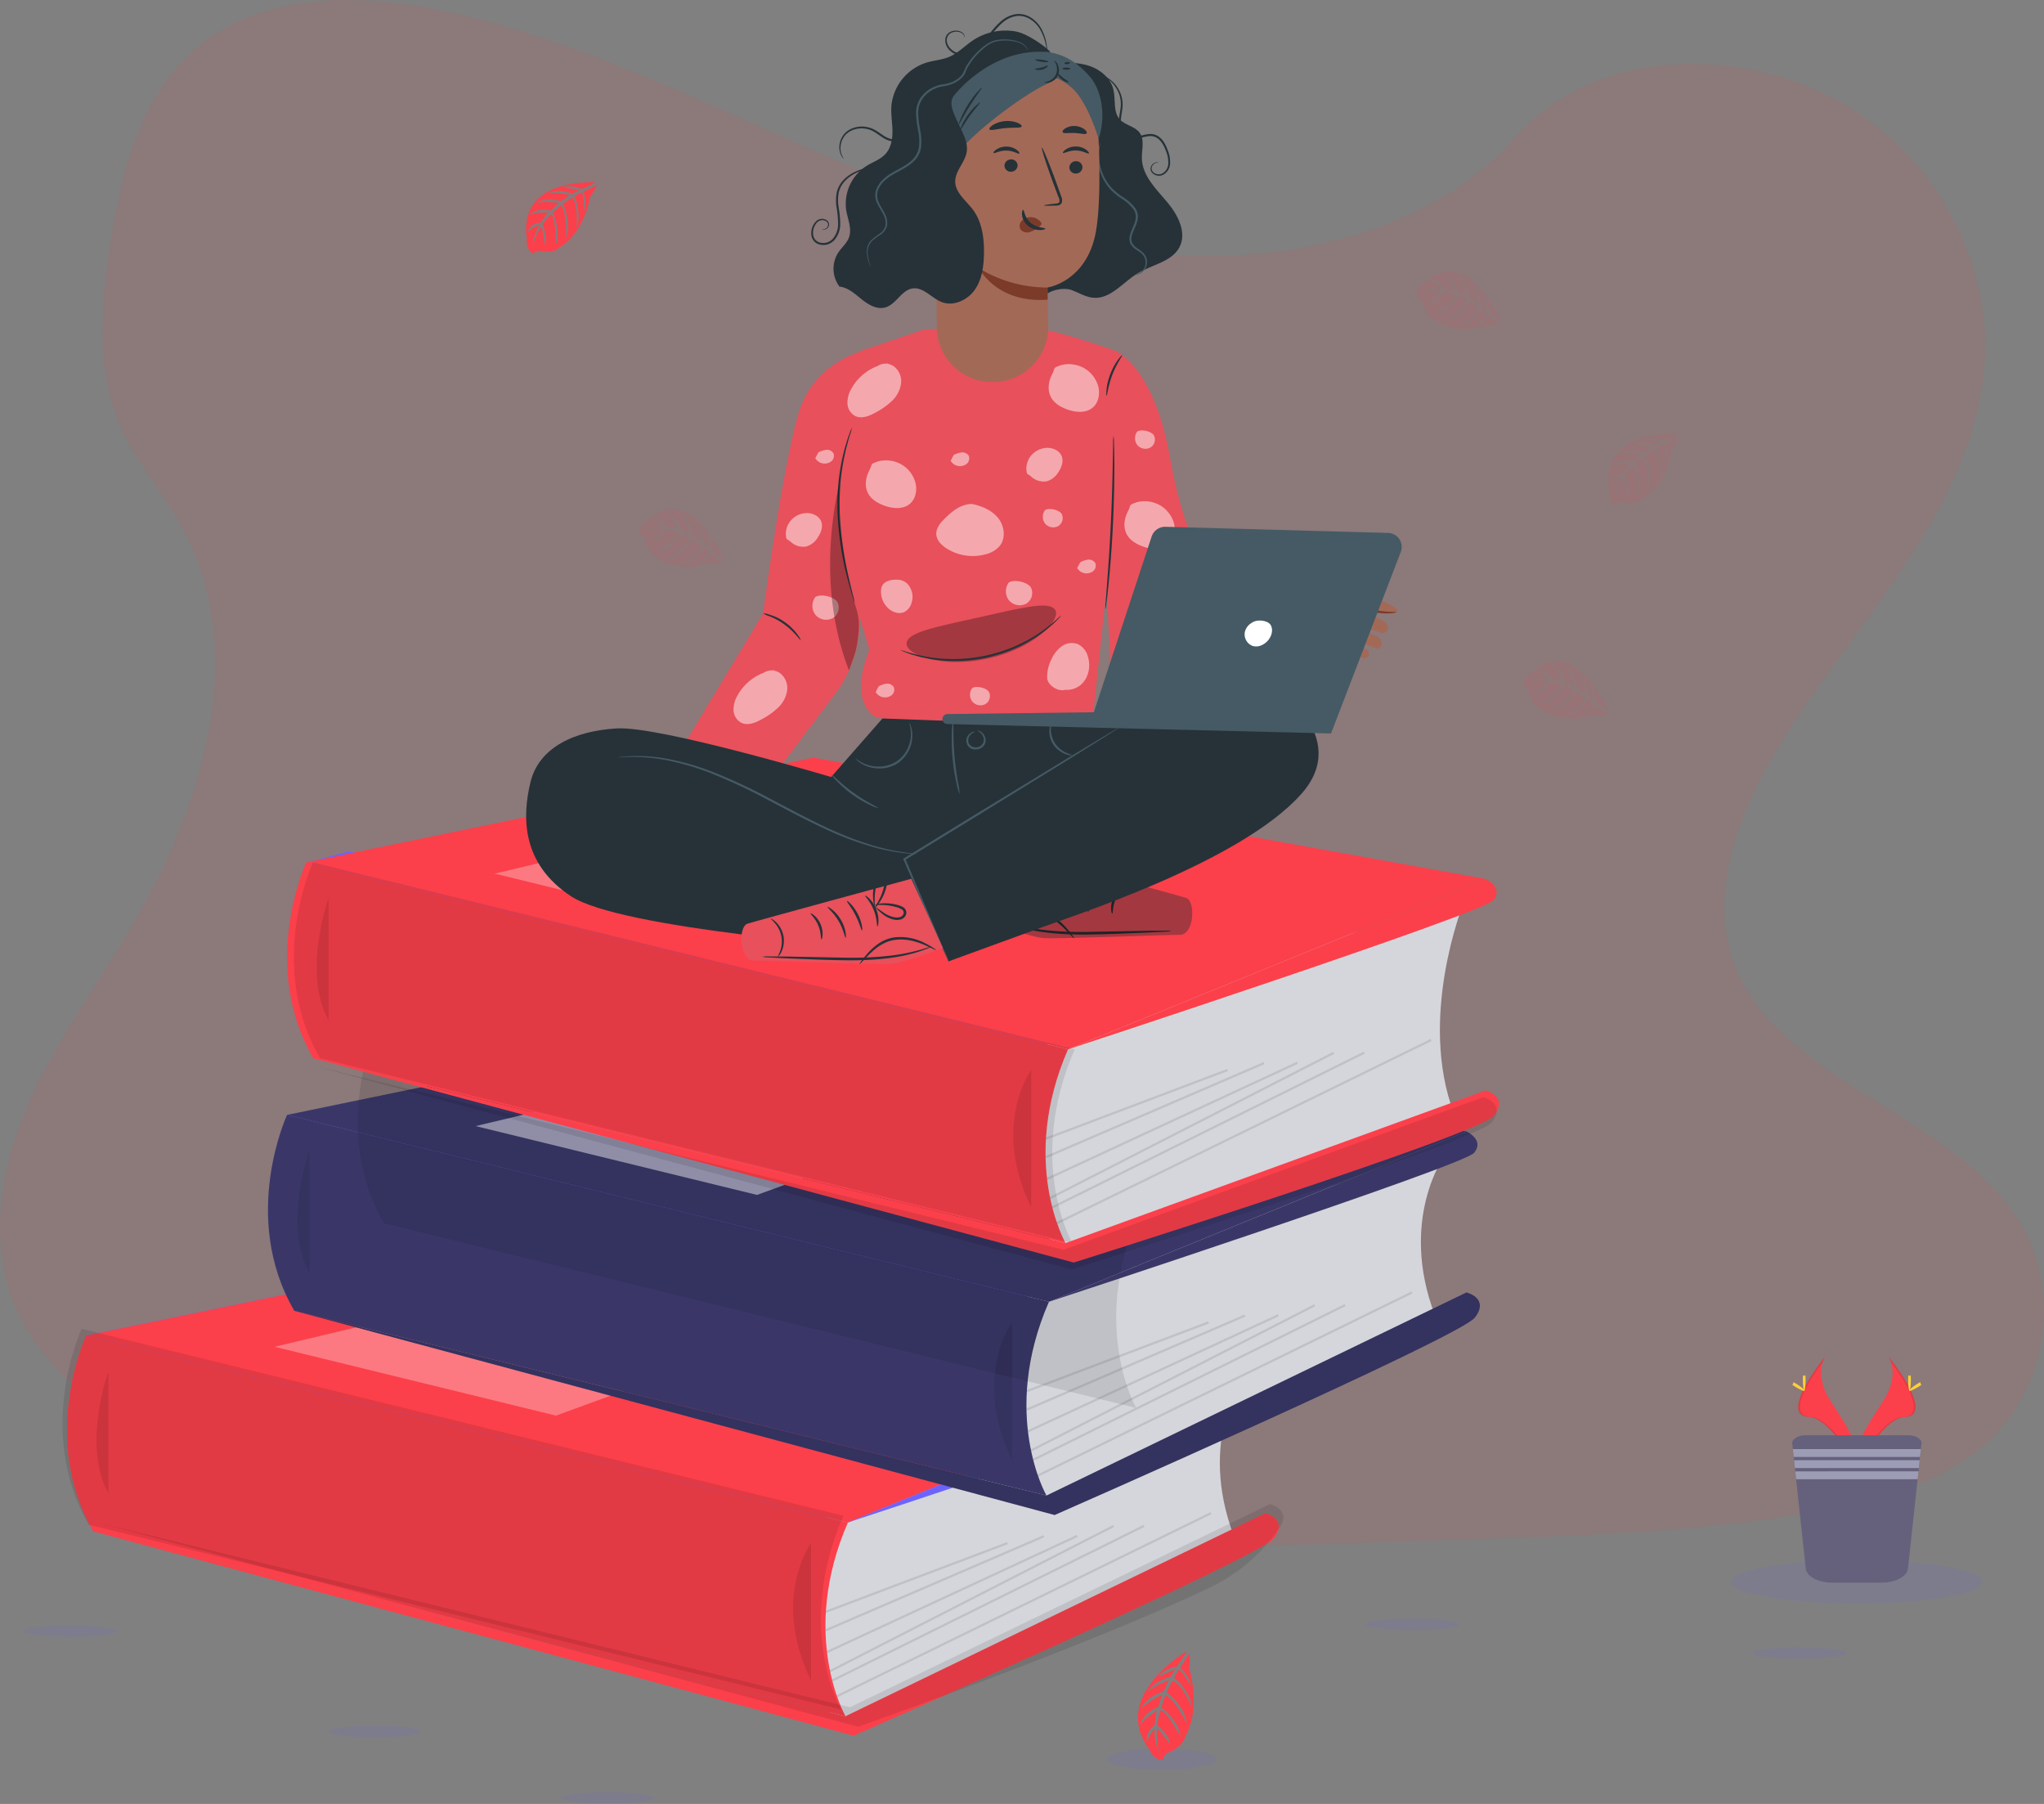 <svg xmlns="http://www.w3.org/2000/svg" width="910.764" height="803.627" viewBox="0 0 910.764 803.627">
  <rect x="0" y="0" width="910.764" height="803.627" fill="#808080" stroke="none"/>
  <g id="Groupe_123" data-name="Groupe 123" transform="translate(-15.004 -27.595)">
    <path id="Tracé_99" data-name="Tracé 99" d="M631.052,183.313c-58.388-2.3-114.006-23.654-167.107-47.021s-105.7-49.26-162.687-61.639C264.6,66.69,222.68,65.566,193.152,87.829c-28.427,21.466-37.611,58.419-42.546,92.744-3.717,25.821-5.9,52.991,4.285,77.166,7.064,16.785,19.613,30.891,28.283,47.021,30.2,55.935,8.859,124.913-23.862,179.529-15.337,25.627-33.154,50.088-44.991,77.34S97,620.151,107.357,647.975c10.276,27.6,34.751,48.289,61.257,62.855,53.85,29.593,117.281,38.057,179.178,42.851C484.767,764.3,622.464,759.7,759.8,755.1c50.828-1.707,101.872-3.434,151.87-12.338,27.769-4.947,56.43-12.788,76.594-31.739,25.585-24.052,31.927-64.787,14.786-94.942-28.77-50.589-108.259-63.152-128.4-117.451-11.06-29.879.307-63.162,16.383-90.884,34.5-59.451,92.318-111.614,95.367-179.57,2.093-46.684-25.712-93.419-68.691-115.509C872.669,89.434,810.185,92.378,776.968,130.7,742.74,170.188,682.6,185.337,631.052,183.313Z" transform="translate(-86.882 -41.843)" fill="#fb404b" opacity="0.1"/>
    <path id="Tracé_100" data-name="Tracé 100" d="M398.634,696.992,89.842,695.285,59.16,613.744l108.494-8.924-18.909-89.4L363.333,483.9,157.847,402.966,176,398.08l330.416,61.077-18.2,139.52-26.009,76.675Z" transform="translate(-5.788 8.838)" fill="#6c63ff"/>
    <path id="Tracé_101" data-name="Tracé 101" d="M187,698.847s18.945-3.435,30.313,11.735c0,0-8.336,7.442-26.271-2.862Z" transform="translate(-98.209 -28.876)" fill="#6c63ff"/>
    <path id="Tracé_102" data-name="Tracé 102" d="M183.956,698.51s-12.089,16.856-6.135,35.624c0,0,9.852-4.467,10.925-27.221Z" transform="translate(-97.15 -28.877)" fill="#6c63ff"/>
    <path id="Tracé_103" data-name="Tracé 103" d="M172.76,671.518s7.578-15.752,37.891,6.3c0,0-4.042,10.59-17.43,9.731S176.3,679.819,172.76,671.518Z" transform="translate(-96.816 -29.597)" fill="#6c63ff"/>
    <path id="Tracé_104" data-name="Tracé 104" d="M168.719,670.29s-15.725-2.044-17.249,38.741c0,0,9.969,2.341,17.051-10.559S172.7,678.335,168.719,670.29Z" transform="translate(-94.733 -29.503)" fill="#6c63ff"/>
    <path id="Tracé_137" data-name="Tracé 137" d="M698.662,670.36s-20.452,28.284-4.213,71.043L531.158,821.646l-15.671,3.721-7.217-35.777,4.827-45.151V719.763Z" transform="translate(-129.642 -29.502)" fill="#d5d6db"/>
    <path id="Tracé_138" data-name="Tracé 138" d="M59.16,610.074,285.169,563.39l299.472,54.054L398.634,693.322Z" transform="translate(-5.788 12.508)" fill="#6c63ff"/>
    <path id="Tracé_139" data-name="Tracé 139" d="M59.16,610.074,285.169,563.39l299.472,54.054L398.634,693.322Z" transform="translate(-5.788 12.508)" fill="#fb404b"/>
    <path id="Tracé_140" data-name="Tracé 140" d="M146.817,652.47s-21.138,45.375,3.221,87.286l335.153,82.287s-20.8-36.145,1.074-86.315Z" transform="translate(-93.445 -29.899)" fill="#fb404b"/>
    <path id="Tracé_141" data-name="Tracé 141" d="M146.817,652.47s-21.138,45.375,3.221,87.286l335.153,82.287s-20.8-36.145,1.074-86.315Z" transform="translate(-95.445 -32.899)" opacity="0.1"/>
    <path id="Tracé_142" data-name="Tracé 142" d="M158.228,667.86s-12.08,33.2,0,54.688" transform="translate(-94.869 -29.557)" opacity="0.1"/>
    <path id="Tracé_143" data-name="Tracé 143" d="M486.463,820.325,673.571,729.86s10.465,2.556,3.7,11.244-187.2,87.909-187.2,87.909L151.31,738.038Z" transform="translate(-94.717 -28.181)" fill="#fb404b"/>
    <path id="Tracé_144" data-name="Tracé 144" d="M486.463,820.325,673.571,729.86s10.465,2.556,3.7,11.244a77.282,77.282,0,0,1-29.409,25.389c-53.728,25.948-157.79,62.521-157.79,62.521L151.31,738.038Z" transform="translate(-92.717 -32.181)" opacity="0.1"/>
    <path id="Tracé_145" data-name="Tracé 145" d="M504.94,742.86s-18.043,24.533,0,61.332" transform="translate(-128.532 -27.892)" opacity="0.1"/>
    <path id="Tracé_245" data-name="Tracé 245" d="M.341,6.565,86.8,3.157l-.036,1.01L.305,7.575Z" transform="translate(380.431 739.025) rotate(-18.45)" opacity="0.1"/>
    <path id="Tracé_246" data-name="Tracé 246" d="M.479,8.883l105.7-4.6-.04,1.007L.439,9.89Z" transform="translate(379.197 745.242) rotate(-20.82)" opacity="0.1"/>
    <path id="Tracé_247" data-name="Tracé 247" d="M.6,10.89,123.392,5.269l-.042,1L.556,11.895Z" transform="translate(378.666 753.224) rotate(-22.26)" opacity="0.1"/>
    <path id="Tracé_248" data-name="Tracé 248" d="M.766,13.461,142.592,6.537l-.045,1L.721,14.462Z" transform="translate(378.406 759.678) rotate(-24.31)" opacity="0.1"/>
    <path id="Tracé_249" data-name="Tracé 249" d="M.8,14.383,155.732,6.976l-.044,1L.751,15.386Z" transform="matrix(0.916, -0.401, 0.401, 0.916, 379.159, 762.932)" opacity="0.1"/>
    <path id="Tracé_250" data-name="Tracé 250" d="M.919,17.064,186.25,8.272l-.044,1L.876,18.068Z" transform="translate(380.137 767.483) rotate(-23.36)" opacity="0.1"/>
    <path id="Tracé_146" data-name="Tracé 146" d="M152.23,614.761,311.01,576.94,407.74,597.9,277.63,645.427Z" transform="translate(-14.894 12.808)" fill="#fff" opacity="0.3"/>
    <path id="Tracé_147" data-name="Tracé 147" d="M710.035,659.69s8.21,3.752,3.392,9.547S524,735.568,524,735.568Z" transform="translate(-131.181 -29.738)" fill="#6c63ff"/>
    <path id="Tracé_148" data-name="Tracé 148" d="M797.953,574.18s-20.443,28.274-4.2,71.043L630.458,725.466l-15.671,3.741L607.57,693.43l4.9-45.14V623.583Z" transform="translate(-139.357 -31.637)" fill="#d5d6db"/>
    <path id="Tracé_149" data-name="Tracé 149" d="M158.46,513.884l226-46.674,299.481,54.054L497.934,597.142Z" transform="translate(-15.504 10.372)" fill="#3a3768"/>
    <path id="Tracé_150" data-name="Tracé 150" d="M246.077,556.29s-21.147,45.375,3.212,87.286l335.153,82.287s-20.795-36.176,1.11-86.325Z" transform="translate(-103.156 -32.034)" fill="#3a3768"/>
    <path id="Tracé_151" data-name="Tracé 151" d="M246.077,556.29s-21.147,45.375,3.212,87.286l335.153,82.287s-20.795-36.176,1.11-86.325L479.565,613.543Z" transform="translate(-63.156 -71.034)" opacity="0.1"/>
    <path id="Tracé_152" data-name="Tracé 152" d="M257.518,571.68s-12.071,33.191,0,54.688" transform="translate(-104.584 -31.692)" opacity="0.1"/>
    <path id="Tracé_153" data-name="Tracé 153" d="M585.753,724.145,772.87,633.68s10.456,2.555,3.69,11.244-187.2,87.909-187.2,87.909L250.6,641.858Z" transform="translate(-104.432 -30.316)" fill="#3a3768"/>
    <path id="Tracé_154" data-name="Tracé 154" d="M585.753,724.145,772.87,633.68s10.456,2.555,3.69,11.244-187.2,87.909-187.2,87.909L250.6,641.858Z" transform="translate(-104.432 -30.316)" opacity="0.1"/>
    <path id="Tracé_155" data-name="Tracé 155" d="M604.23,646.68s-18.043,24.533,0,61.332" transform="translate(-138.246 -30.027)" opacity="0.1"/>
    <path id="Tracé_251" data-name="Tracé 251" d="M.341,6.565,86.8,3.157l-.036,1.01L.305,7.575Z" transform="translate(470.013 640.721) rotate(-18.45)" opacity="0.1"/>
    <path id="Tracé_252" data-name="Tracé 252" d="M.479,8.883l105.7-4.6-.04,1.007L.439,9.89Z" transform="translate(468.791 646.933) rotate(-20.82)" opacity="0.1"/>
    <path id="Tracé_253" data-name="Tracé 253" d="M.6,10.89,123.392,5.269l-.042,1L.556,11.895Z" transform="translate(468.246 654.901) rotate(-22.26)" opacity="0.1"/>
    <path id="Tracé_254" data-name="Tracé 254" d="M.766,13.461,142.592,6.537l-.045,1L.721,14.462Z" transform="translate(467.997 661.357) rotate(-24.31)" opacity="0.1"/>
    <path id="Tracé_255" data-name="Tracé 255" d="M.8,14.383,155.732,6.976l-.044,1L.751,15.386Z" transform="matrix(0.916, -0.401, 0.401, 0.916, 468.737, 664.598)" opacity="0.1"/>
    <path id="Tracé_256" data-name="Tracé 256" d="M.919,17.064,186.25,8.272l-.044,1L.876,18.068Z" transform="translate(469.721 669.148) rotate(-23.36)" opacity="0.1"/>
    <path id="Tracé_156" data-name="Tracé 156" d="M251.53,518.581,410.31,480.76l96.73,20.955L376.93,549.247Z" transform="translate(-24.609 10.673)" fill="#fff" opacity="0.45"/>
    <path id="Tracé_157" data-name="Tracé 157" d="M809.338,563.51s8.2,3.752,3.392,9.537-189.4,66.331-189.4,66.331Z" transform="translate(-140.899 -31.874)" fill="#3a3768"/>
    <path id="Tracé_158" data-name="Tracé 158" d="M807.356,464.15s-20.452,50.773-4.213,93.531L639.852,615.436l-15.634,3.751L617,583.41l4.827-45.15V513.553Z" transform="translate(-140.28 -34.08)" fill="#d5d6db"/>
    <path id="Tracé_159" data-name="Tracé 159" d="M167.89,403.864,393.9,357.18l299.481,54.054L507.364,487.112Z" transform="translate(-16.426 7.93)" fill="#fb404b"/>
    <path id="Tracé_160" data-name="Tracé 160" d="M255.545,446.26s-21.174,45.375,3.185,87.286l335.153,82.287s-20.8-36.176,1.1-86.315Z" transform="translate(-104.081 -34.477)" fill="#fb404b"/>
    <path id="Tracé_161" data-name="Tracé 161" d="M255.545,446.26s-21.174,45.375,3.185,87.286l335.153,82.287s-20.8-36.176,1.1-86.315Z" transform="translate(-101.081 -34.477)" opacity="0.1"/>
    <path id="Tracé_162" data-name="Tracé 162" d="M266.958,461.65s-12.08,33.2,0,54.688" transform="translate(-105.507 -34.135)" opacity="0.1"/>
    <path id="Tracé_163" data-name="Tracé 163" d="M595.193,613.937,782.3,545.961s10.465,2.555,3.7,11.244-187.2,65.421-187.2,65.421L260.04,531.65Z" transform="translate(-105.355 -32.581)" fill="#fb404b"/>
    <path id="Tracé_164" data-name="Tracé 164" d="M595.193,613.937,782.3,545.961s10.465,2.555,3.7,11.244-187.2,65.421-187.2,65.421L260.04,531.65Z" transform="translate(-106.355 -29.581)" opacity="0.1"/>
    <path id="Tracé_165" data-name="Tracé 165" d="M613.67,536.65s-18.043,24.533,0,61.332" transform="translate(-139.17 -32.47)" opacity="0.1"/>
    <path id="Tracé_257" data-name="Tracé 257" d="M.341,6.565,86.8,3.157l-.036,1.01L.305,7.575Z" transform="translate(478.532 528.246) rotate(-18.45)" opacity="0.1"/>
    <path id="Tracé_258" data-name="Tracé 258" d="M.479,8.883l105.7-4.6-.04,1.007L.439,9.89Z" transform="translate(477.304 534.464) rotate(-20.82)" opacity="0.1"/>
    <path id="Tracé_259" data-name="Tracé 259" d="M.6,10.89,123.392,5.269l-.042,1L.556,11.895Z" transform="translate(476.751 542.437) rotate(-22.26)" opacity="0.1"/>
    <path id="Tracé_260" data-name="Tracé 260" d="M.766,13.461,142.592,6.537l-.045,1L.721,14.462Z" transform="translate(476.515 548.884) rotate(-24.31)" opacity="0.1"/>
    <path id="Tracé_261" data-name="Tracé 261" d="M.8,14.383,155.732,6.976l-.044,1L.751,15.386Z" transform="matrix(0.916, -0.401, 0.401, 0.916, 477.259, 552.134)" opacity="0.1"/>
    <path id="Tracé_262" data-name="Tracé 262" d="M.919,17.064,186.25,8.272l-.044,1L.876,18.068Z" transform="translate(478.24 556.691) rotate(-23.36)" opacity="0.1"/>
    <path id="Tracé_166" data-name="Tracé 166" d="M260.96,408.551,419.74,370.73l96.73,20.955L386.36,439.217Z" transform="translate(-25.532 8.23)" fill="#fff" opacity="0.3"/>
    <path id="Tracé_167" data-name="Tracé 167" d="M818.767,453.48s8.21,3.751,3.392,9.547-189.4,66.331-189.4,66.331Z" transform="translate(-141.822 -34.316)" fill="#fb404b"/>
    <path id="Tracé_168" data-name="Tracé 168" d="M395.681,149.921S361.4,147.58,365.4,174.832c0,0-.8,4.815,3.049,7,0,0,.063-2.044,3.518-1.339a13.6,13.6,0,0,0,3.735.2,7.325,7.325,0,0,0,4.556-2.126h0s9.644-4.518,13.4-22.386c0,0,2.779-3.895,2.707-4.9l-5.81,2.8s1.976,4.733.424,8.668c0,0-.189-8.494-1.308-8.3-.226,0-3,1.646-3,1.646s3.4,8.249.83,14.239c0,0,.974-10.161-1.895-13.646l-4.078,2.7s3.979,8.515,1.281,15.466c0,0,.695-10.662-2.138-14.812l-3.7,3.271s3.744,8.392,1.461,14.158c0,0-.3-12.41-2.255-13.35,0,0-3.239,3.23-3.726,4.559,0,0,2.562,6.133.965,9.312,0,0-.965-8.27-1.8-8.311,0,0-3.221,5.479-3.555,9.2a21.771,21.771,0,0,1,2.77-9.752,9.333,9.333,0,0,0-4.926,2.893s.5-3.874,5.729-4.211c0,0,2.661-4.16,3.374-4.406,0,0-5.205-.5-8.354,1.084,0,0,2.779-3.649,9.3-2.044l3.609-3.373s-6.838-1.022-9.743.112c0,0,3.347-3.23,10.727-.879l3.978-2.688s-5.837-1.421-9.31-.91c0,0,3.663-2.239,10.474.184l2.833-1.441s-4.267-.951-5.521-1.1-1.317-.542-1.317-.542a13.283,13.283,0,0,1,8.029,1.022S395.8,150.35,395.681,149.921Z" transform="translate(-115.632 -41.057)" fill="#fb404b"/>
    <path id="Tracé_169" data-name="Tracé 169" d="M930.281,259.5S896,257.16,900,284.412c0,0-.8,4.815,3.049,7,0,0,.063-2.044,3.518-1.339a14.06,14.06,0,0,0,3.735.2,7.306,7.306,0,0,0,4.511-2.126h0s9.653-4.518,13.4-22.386c0,0,2.779-3.895,2.706-4.9l-5.792,2.8s1.976,4.733.424,8.668c0,0-.189-8.495-1.3-8.3-.226,0-3.013,1.646-3.013,1.646s3.4,8.249.839,14.239c0,0,.974-10.161-1.9-13.646l-4.078,2.7s3.978,8.515,1.281,15.466c0,0,.695-10.662-2.138-14.812l-3.69,3.271s3.735,8.392,1.452,14.158c0,0-.3-12.41-2.255-13.35,0,0-3.23,3.23-3.726,4.559,0,0,2.562,6.133.974,9.312,0,0-.974-8.27-1.8-8.311,0,0-3.221,5.479-3.554,9.2a21.7,21.7,0,0,1,2.779-9.752,9.373,9.373,0,0,0-4.935,2.893s.505-3.874,5.729-4.211c0,0,2.661-4.16,3.374-4.416,0,0-5.2-.491-8.354,1.094,0,0,2.779-3.649,9.3-2.044l3.609-3.373s-6.847-1.022-9.743.112c0,0,3.338-3.23,10.727-.879l3.969-2.688s-5.837-1.421-9.31-.91c0,0,3.663-2.239,10.474.184l2.842-1.441s-4.276-.951-5.53-1.1-1.317-.542-1.317-.542a13.188,13.188,0,0,1,8.029,1.022S930.389,259.93,930.281,259.5Z" transform="translate(-167.937 -38.624)" fill="#fb404b" opacity="0.1"/>
    <path id="Tracé_170" data-name="Tracé 170" d="M458.893,315.111s-14.94-35.092-33.957-17.8a6.525,6.525,0,0,0-3.906,6.43s1.579-.93,2.707,2.831a19.172,19.172,0,0,0,1.66,3.782,8.036,8.036,0,0,0,3.87,3.475h0s8.183,7.339,23.781,2.331c0,0,4.357.848,5.07.256l-4.98-4.365s-2.707,4.263-6.478,4.641c0,0,6.459-4.324,5.765-5.326-.144-.2-2.706-2.177-2.706-2.177s-4.7,7.39-10.564,7.769c0,0,8.3-3.987,9.581-8.535l-4.06-2.719s-4.628,8.1-11.3,8.811c0,0,8.553-4.508,10.366-9.333l-4.312-2.044s-4.646,7.789-10.2,8.351c0,0,9.419-6.348,9.184-8.75,0,0-4.069-1.615-5.332-1.462,0,0-3.446,5.51-6.694,5.51,0,0,5.891-5,5.53-5.806,0,0-5.792-.511-8.841,1.022a15.833,15.833,0,0,1,8.868-2.044,9.721,9.721,0,0,0-4.637-3.465s3.23-1.39,6.035,3.608c0,0,4.511.6,5.043,1.186,0,0-2.156-5.377-4.908-7.718,0,0,4.168.951,6.072,8.178l4.375,1.963s-2.517-7.278-4.836-9.578c0,0,4.114,1.728,5.909,10.222l4.006,2.617s-1.741-6.471-3.834-9.65c0,0,3.509,2.535,4.962,10.447l2.5,2.106s-1.353-4.692-1.8-6-.225-1.574-.225-1.574a18,18,0,0,1,3.14,8.433S458.568,315.417,458.893,315.111Z" transform="translate(-121.106 -37.89)" fill="#fb404b" opacity="0.1"/>
    <path id="Tracé_171" data-name="Tracé 171" d="M842.673,211.491s-14.931-35.092-33.957-17.8a6.537,6.537,0,0,0-3.906,6.43s1.588-.92,2.706,2.832a18.762,18.762,0,0,0,1.669,3.792,7.989,7.989,0,0,0,3.861,3.465h0s8.192,7.339,23.781,2.341c0,0,4.357.838,5.079.245l-4.953-4.375s-2.706,4.273-6.468,4.651c0,0,6.45-4.334,5.756-5.336-.144-.2-2.706-2.177-2.706-2.177s-4.691,7.391-10.564,7.769c0,0,8.309-3.987,9.59-8.525l-4.123-2.7s-4.619,8.086-11.3,8.811c0,0,8.552-4.518,10.375-9.343l-4.321-2.044s-4.646,7.8-10.194,8.351c0,0,9.41-6.348,9.175-8.74,0,0-4.06-1.625-5.323-1.462,0,0-3.446,5.5-6.7,5.5,0,0,5.9-5,5.539-5.806,0,0-5.792-.511-8.85,1.022a15.825,15.825,0,0,1,8.868-2.044,9.669,9.669,0,0,0-4.628-3.465s3.23-1.39,6.035,3.608c0,0,4.511.613,5.043,1.2,0,0-2.156-5.387-4.917-7.728,0,0,4.168.961,6.072,8.229l4.384,1.963s-2.517-7.288-4.836-9.588c0,0,4.114,1.728,5.9,10.222l4.015,2.617s-1.75-6.46-3.843-9.65c0,0,3.518,2.535,4.962,10.447l2.5,2.106s-1.344-4.692-1.8-6-.226-1.564-.226-1.564a18.052,18.052,0,0,1,3.13,8.433S842.393,211.818,842.673,211.491Z" transform="translate(-158.654 -40.19)" fill="#fb404b" opacity="0.1"/>
    <path id="Tracé_172" data-name="Tracé 172" d="M895.56,381.3s-14.931-35.1-33.984-17.807a6.538,6.538,0,0,0-3.906,6.43s1.588-.92,2.707,2.831a18.76,18.76,0,0,0,1.66,3.792,7.989,7.989,0,0,0,3.861,3.465h0s8.192,7.35,23.79,2.341c0,0,4.348.848,5.07.245l-4.98-4.365s-2.707,4.273-6.478,4.651c0,0,6.451-4.334,5.756-5.336-.144-.2-2.706-2.177-2.706-2.177s-4.691,7.391-10.564,7.779c0,0,8.309-4,9.59-8.535l-4.069-2.719s-4.619,8.1-11.3,8.811c0,0,8.552-4.518,10.375-9.343l-4.321-2.044s-4.646,7.789-10.195,8.351c0,0,9.419-6.348,9.184-8.75,0,0-4.069-1.625-5.332-1.462,0,0-3.446,5.5-6.7,5.5,0,0,5.9-5,5.539-5.806,0,0-5.792-.511-8.85,1.022a15.873,15.873,0,0,1,8.877-2.044,9.648,9.648,0,0,0-4.637-3.465s3.23-1.4,6.035,3.608c0,0,4.511.6,5.043,1.186,0,0-2.156-5.377-4.908-7.728,0,0,4.168.961,6.072,8.229l4.375,1.963s-2.517-7.288-4.836-9.578c0,0,4.114,1.717,5.9,10.222l4.015,2.607s-1.75-6.46-3.843-9.65c0,0,3.518,2.535,4.971,10.457l2.5,2.044s-1.353-4.692-1.8-6-.226-1.564-.226-1.564a17.942,17.942,0,0,1,3.13,8.433S895.28,381.607,895.56,381.3Z" transform="translate(-163.826 -36.421)" fill="#fb404b" opacity="0.1"/>
    <ellipse id="Ellipse_1" data-name="Ellipse 1" cx="20.741" cy="2.627" rx="20.741" ry="2.627" transform="translate(161.451 796.315)" fill="#6c63ff" opacity="0.1"/>
    <ellipse id="Ellipse_2" data-name="Ellipse 2" cx="20.741" cy="2.627" rx="20.741" ry="2.627" transform="translate(25.486 751.665)" fill="#6c63ff" opacity="0.1"/>
    <ellipse id="Ellipse_3" data-name="Ellipse 3" cx="20.741" cy="2.627" rx="20.741" ry="2.627" transform="translate(265.091 825.969)" fill="#6c63ff" opacity="0.1"/>
    <ellipse id="Ellipse_4" data-name="Ellipse 4" cx="20.741" cy="2.627" rx="20.741" ry="2.627" transform="translate(796.193 761.376)" fill="#6c63ff" opacity="0.1"/>
    <ellipse id="Ellipse_5" data-name="Ellipse 5" cx="20.741" cy="2.627" rx="20.741" ry="2.627" transform="translate(623.601 748.629)" fill="#6c63ff" opacity="0.1"/>
    <ellipse id="Ellipse_6" data-name="Ellipse 6" cx="24.53" cy="4.774" rx="24.53" ry="4.774" transform="translate(508.16 806.506)" fill="#6c63ff" opacity="0.1"/>
    <path id="Tracé_173" data-name="Tracé 173" d="M688.831,790.14s-34.156,19.994-16.51,43.546c0,0,1.66,5.111,6.459,4.753,0,0-.956-1.983,2.706-3.568a17.012,17.012,0,0,0,3.69-2.218,9.808,9.808,0,0,0,3.3-5h0s6.983-10.59,1.57-30.186c0,0,.7-5.54.09-6.44l-4.15,6.45s4.285,3.261,4.781,8.055c0,0-4.511-8.045-5.413-7.155-.2.184-2.057,3.527-2.057,3.527s7.434,5.714,7.984,13.135c0,0-4.186-10.4-8.706-11.878l-2.589,5.234s8.119,5.6,9.022,14.024c0,0-4.718-10.682-9.536-12.839l-1.9,5.53s7.831,5.643,8.553,12.655c0,0-6.55-11.725-8.9-11.357,0,0-1.479,5.193-1.281,6.8,0,0,5.53,4.191,5.629,8.311,0,0-5.106-7.309-5.891-6.828,0,0-.325,7.35,1.245,11.173a24.371,24.371,0,0,1-2.264-11.173,12.6,12.6,0,0,0-3.275,5.97s-1.471-4.038,3.374-7.758c0,0,.46-5.714,1.02-6.419,0,0-5.242,2.9-7.47,6.46,0,0,.821-5.305,7.93-7.943l1.8-5.6s-7.109,3.414-9.3,6.419c0,0,1.579-5.264,9.861-7.789l2.454-5.111s-6.315,2.412-9.4,5.111c0,0,2.391-4.528,10.158-6.614l1.994-3.22s-4.583,1.85-5.864,2.515-1.534.337-1.534.337a15.768,15.768,0,0,1,8.219-4.232S689.146,790.487,688.831,790.14Z" transform="translate(-145.197 -26.842)" fill="#fb404b"/>
    <path id="Tracé_227" data-name="Tracé 227" d="M650.52,462.519a68.349,68.349,0,0,1,10.357-7.288c5.413-2.954,15.337-10.621,15.337-10.621" transform="translate(-143.56 -34.513)" opacity="0.1"/>
    <path id="Tracé_233" data-name="Tracé 233" d="M1036.4,661.63s5.35,7.922-2.472,19.892-14.263,22.069-11.665,29.531c0,0,11.8-22.223,21.4-22.539S1046.949,674.99,1036.4,661.63Z" transform="translate(-179.874 -29.695)" fill="#fb404b"/>
    <path id="Tracé_234" data-name="Tracé 234" d="M1036.437,661.63a10.383,10.383,0,0,1,1.092,2.484c9.365,12.471,14.362,24.114,5.35,24.4-8.39.276-18.449,17.275-20.858,21.558q.115.519.28,1.022s11.8-22.223,21.4-22.539S1046.983,674.99,1036.437,661.63Z" transform="translate(-179.907 -29.695)" opacity="0.1"/>
    <path id="Tracé_235" data-name="Tracé 235" d="M1048.866,671.549c0,2.791-.28,5.05-.613,5.05s-.622-2.259-.622-5.05.343-1.472.686-1.472S1048.866,668.758,1048.866,671.549Z" transform="translate(-182.412 -29.515)" fill="#ffd037"/>
    <path id="Tracé_236" data-name="Tracé 236" d="M1052.333,674.813c-2.156,1.329-4.042,2.136-4.2,1.8s1.453-1.7,3.609-3.067,1.308-.368,1.471,0S1054.5,673.474,1052.333,674.813Z" transform="translate(-182.46 -29.446)" fill="#ffd037"/>
    <path id="Tracé_237" data-name="Tracé 237" d="M1005.359,661.63s-5.35,7.922,2.472,19.892,14.263,22.069,11.656,29.531c0,0-11.791-22.223-21.4-22.539S994.84,674.99,1005.359,661.63Z" transform="translate(-177.103 -29.695)" fill="#fb404b"/>
    <path id="Tracé_238" data-name="Tracé 238" d="M1005.359,661.63a10.388,10.388,0,0,0-1.092,2.484c-9.365,12.471-14.363,24.114-5.35,24.4,8.381.276,18.449,17.275,20.858,21.558a8.7,8.7,0,0,1-.289,1.022s-11.791-22.223-21.4-22.539S994.84,674.99,1005.359,661.63Z" transform="translate(-177.103 -29.695)" opacity="0.1"/>
    <path id="Tracé_239" data-name="Tracé 239" d="M995.64,671.549c0,2.791.271,5.05.614,5.05s.622-2.259.622-5.05-.352-1.472-.686-1.472S995.64,668.758,995.64,671.549Z" transform="translate(-177.326 -29.515)" fill="#ffd037"/>
    <path id="Tracé_240" data-name="Tracé 240" d="M991.718,674.813c2.156,1.329,4.042,2.136,4.2,1.8s-1.453-1.7-3.609-3.067-1.308-.368-1.471,0S989.552,673.474,991.718,674.813Z" transform="translate(-176.814 -29.446)" fill="#ffd037"/>
    <ellipse id="Ellipse_11" data-name="Ellipse 11" cx="55.934" cy="9.721" rx="55.934" ry="9.721" transform="translate(786.459 722.553)" fill="#6c63ff" opacity="0.1"/>
    <path id="Tracé_241" data-name="Tracé 241" d="M1047.994,699.61l-.271,2.474-.379,3.5-.153,1.462-.379,3.5-.162,1.462-.37,3.486-4.285,39.764c-.379,3.547-5.494,6.317-11.674,6.317h-22.238c-6.18,0-11.286-2.77-11.674-6.317l-4.285-39.764L991.744,712l-.153-1.462-.379-3.5-.162-1.462-.37-3.5-.271-2.474c-.208-2.044,2.553-3.7,6.054-3.7h45.487C1045.441,695.91,1048.21,697.6,1047.994,699.61Z" transform="translate(-176.813 -28.934)" fill="#65617d"/>
    <path id="Tracé_242" data-name="Tracé 242" d="M959.174,658.53l-.37,3.5H902.509l-.379-3.5Z" transform="translate(-88.263 14.62)" fill="#9d9cb5"/>
    <path id="Tracé_243" data-name="Tracé 243" d="M958.7,663.38l-.37,3.5H903.1l-.379-3.5Z" transform="translate(-88.321 14.727)" fill="#9d9cb5"/>
    <path id="Tracé_244" data-name="Tracé 244" d="M958.225,668.23l-.379,3.5H903.69l-.37-3.5Z" transform="translate(-88.38 14.835)" fill="#9d9cb5"/>
    <g id="Character" transform="translate(-215.964 -201.926)">
      <g id="Groupe_854" data-name="Groupe 854" transform="translate(465.411 235.736)">
        <g id="Groupe_600" data-name="Groupe 600" transform="translate(57.082 139.624)">
          <g id="Groupe_565" data-name="Groupe 565" transform="translate(199.147 10.29)">
            <path id="Tracé_190" data-name="Tracé 190" d="M610.856,319.077s17.559,5.682,25.062,48.56c7.119,40.676,22.569,60.9,22.569,60.9L717.7,438.66l-27.891,48.309L609.3,459.3l-4.21-80.77Z" transform="translate(-605.089 -319.077)" fill="#e8505b"/>
          </g>
          <g id="Groupe_566" data-name="Groupe 566" transform="translate(0 9.245)">
            <path id="Tracé_191" data-name="Tracé 191" d="M594.567,318.5s-26.522,3.4-33.968,29.77-15.567,88.417-15.567,88.417l-48.5,80.507,32.2,19.62L576.8,472.968a54.384,54.384,0,0,0,10.623-24.849,51.859,51.859,0,0,0,.442-10.381L586.708,418Z" transform="translate(-496.528 -318.496)" fill="#e8505b"/>
          </g>
          <g id="Groupe_567" data-name="Groupe 567" transform="translate(81.324)">
            <path id="Tracé_192" data-name="Tracé 192" d="M551.138,324l-9.583,65.169a65.369,65.369,0,0,0,2.025,28.167l11.812,39.7s-10.122,22.3,3.12,30.089c2.6,1.529,67.61,2.549,67.61,2.549h28.6l10.381-98.826-.657-67.2s-23.86-8.53-33.223-9.55c-5.87-.639-31.3-1.459-52.129.415Z" transform="translate(-540.86 -313.356)" fill="#e8505b"/>
          </g>
          <g id="Groupe_569" data-name="Groupe 569" transform="translate(48.503 127.332)">
            <g id="Groupe_568" data-name="Groupe 568">
              <path id="Tracé_193" data-name="Tracé 193" d="M539.692,396.132c-.237.169-2.785-3.833-7.488-7.145a27.477,27.477,0,0,0-6.433-3.49,10.488,10.488,0,0,1-2.8-1.324,10.3,10.3,0,0,1,3.045.705,21.721,21.721,0,0,1,6.752,3.351C537.654,391.68,539.921,396.056,539.692,396.132Z" transform="translate(-522.969 -384.144)" fill="#263238"/>
            </g>
          </g>
          <g id="Groupe_571" data-name="Groupe 571" transform="translate(81.64 44.629)">
            <g id="Groupe_570" data-name="Groupe 570">
              <path id="Tracé_194" data-name="Tracé 194" d="M547.511,338.167a19.575,19.575,0,0,1-.84,3.017c-.31.957-.681,2.13-1.024,3.515s-.836,2.936-1.179,4.7a102.958,102.958,0,0,0-2.02,12.419,117.429,117.429,0,0,0-.363,15.389,161.161,161.161,0,0,0,3.962,27.721c.8,3.5,1.48,6.335,1.979,8.285a19.4,19.4,0,0,1,.66,3.06,19.472,19.472,0,0,1-1.02-2.964c-.611-1.923-1.391-4.734-2.278-8.231a143.365,143.365,0,0,1-4.258-27.831,109.562,109.562,0,0,1,.442-15.515,93.022,93.022,0,0,1,2.238-12.484c.387-1.765.917-3.315,1.323-4.691s.818-2.542,1.183-3.484A19.707,19.707,0,0,1,547.511,338.167Z" transform="translate(-541.032 -338.167)" fill="#263238"/>
            </g>
          </g>
          <g id="Groupe_573" data-name="Groupe 573" transform="translate(200.97 48.389)">
            <g id="Groupe_572" data-name="Groupe 572">
              <path id="Tracé_195" data-name="Tracé 195" d="M609.741,340.257a18.664,18.664,0,0,1,.207,3.042c.077,1.959.132,4.794.156,8.3.049,7.01-.081,16.7-.58,27.381s-1.28,20.348-1.988,27.322c-.352,3.488-.673,6.307-.932,8.251a18.89,18.89,0,0,1-.492,3.008,18.362,18.362,0,0,1,.121-3.044c.161-2.112.372-4.9.629-8.273.534-6.983,1.205-16.634,1.708-27.308s.736-20.339.858-27.342c.061-3.38.11-6.175.148-8.292A18.53,18.53,0,0,1,609.741,340.257Z" transform="translate(-606.083 -340.257)" fill="#263238"/>
            </g>
          </g>
          <g id="Groupe_575" data-name="Groupe 575" transform="translate(112.414 123.942)" opacity="0.3">
            <g id="Groupe_574" data-name="Groupe 574">
              <path id="Tracé_196" data-name="Tracé 196" d="M624.031,384.171c1.346,2.169-.758,6.281-6.013,10.636a49.228,49.228,0,0,1-10.049,6.285,65.929,65.929,0,0,1-28.2,6.29,49.96,49.96,0,0,1-11.834-1.4c-6.659-1.7-10.37-4.511-10.113-7.039.259-2.614,4.239-4.51,10.073-6.209,5.865-1.689,13.6-3.324,22.1-5.2,8.484-1.909,16.183-3.718,22.217-4.682C618.219,381.9,622.644,381.925,624.031,384.171Z" transform="translate(-557.808 -382.259)"/>
            </g>
          </g>
          <g id="Groupe_577" data-name="Groupe 577" transform="translate(109.751 128.374)">
            <g id="Groupe_576" data-name="Groupe 576">
              <path id="Tracé_197" data-name="Tracé 197" d="M627.916,384.729a18.448,18.448,0,0,1-2.044,2.232,25.53,25.53,0,0,1-2.6,2.428,42.355,42.355,0,0,1-3.689,2.954q-1.076.769-2.242,1.6c-.785.549-1.666,1.025-2.542,1.57a63.4,63.4,0,0,1-5.822,3.121,67.514,67.514,0,0,1-29.475,6.341,64.7,64.7,0,0,1-6.621-.443c-1.031-.135-2.032-.207-2.981-.385l-2.72-.534a43.423,43.423,0,0,1-4.61-1.168,26.011,26.011,0,0,1-3.4-1.137,18.957,18.957,0,0,1-2.81-1.187c.079-.214,4.085,1.533,10.953,2.842l2.7.47c.939.156,1.933.209,2.953.326,2.036.273,4.234.279,6.54.353a69.631,69.631,0,0,0,29.1-6.258c2.062-1.014,4.054-1.921,5.789-3.006.875-.523,1.756-.98,2.541-1.507l2.253-1.534C624.86,387.8,627.755,384.567,627.916,384.729Z" transform="translate(-556.357 -384.723)" fill="#263238"/>
            </g>
          </g>
          <g id="Groupe_579" data-name="Groupe 579" transform="translate(201.419 12.359)">
            <g id="Groupe_578" data-name="Groupe 578">
              <path id="Tracé_198" data-name="Tracé 198" d="M613.422,320.233c.24.171-2.489,3.689-4.4,8.719-1.957,5.015-2.278,9.422-2.574,9.4-.233.022-.337-4.544,1.68-9.724C610.105,323.427,613.262,320.067,613.422,320.233Z" transform="translate(-606.328 -320.227)" fill="#263238"/>
            </g>
          </g>
          <g id="Groupe_599" data-name="Groupe 599" transform="translate(35.316 15.973)" opacity="0.5">
            <g id="Groupe_580" data-name="Groupe 580" transform="translate(174.192 61.481)">
              <path id="Tracé_199" data-name="Tracé 199" d="M616.147,356.892c-3.828,1.367-2.243.916-3.9,4.091s-2.166,7.143-.422,10.275c1.5,2.7,4.417,4.369,7.376,5.4,3.539,1.23,7.787,1.628,10.784-.588,3.042-2.247,3.8-6.6,2.715-10.179a13.469,13.469,0,0,0-6.729-8,13.917,13.917,0,0,0-10.541-.8" transform="translate(-610.737 -356.415)" fill="#fff"/>
            </g>
            <g id="Groupe_581" data-name="Groupe 581" transform="translate(121.366 97.021)">
              <path id="Tracé_200" data-name="Tracé 200" d="M593.1,379.1c-1.363-2.445-7.6-3.871-9.9-2.222a6.605,6.605,0,0,0,.029,7.8,6.282,6.282,0,0,0,7.648,1.637A5.5,5.5,0,0,0,593.1,379.1Z" transform="translate(-581.94 -376.172)" fill="#fff"/>
            </g>
            <g id="Groupe_582" data-name="Groupe 582" transform="translate(35.145 103.493)">
              <path id="Tracé_201" data-name="Tracé 201" d="M546.1,382.7c-1.365-2.446-7.605-3.871-9.9-2.221a6.605,6.605,0,0,0,.029,7.8,6.283,6.283,0,0,0,7.648,1.637A5.5,5.5,0,0,0,546.1,382.7Z" transform="translate(-534.938 -379.77)" fill="#fff"/>
            </g>
            <g id="Groupe_583" data-name="Groupe 583" transform="translate(50.747)">
              <path id="Tracé_202" data-name="Tracé 202" d="M561.8,322.236a22.436,22.436,0,0,0-16.774,11.687,12.052,12.052,0,0,0-1.556,6.4,6.6,6.6,0,0,0,3.425,5.418c3.01,1.462,6.587-.09,9.488-1.754a32.043,32.043,0,0,0,7.053-5.1,13.129,13.129,0,0,0,3.9-7.551,8.364,8.364,0,0,0-3.115-7.648,6.482,6.482,0,0,0-8.06.327" transform="translate(-543.444 -322.236)" fill="#fff"/>
            </g>
            <g id="Groupe_584" data-name="Groupe 584" transform="translate(0 136.659)">
              <path id="Tracé_203" data-name="Tracé 203" d="M534.137,398.208a22.433,22.433,0,0,0-16.774,11.685,12.05,12.05,0,0,0-1.556,6.4,6.6,6.6,0,0,0,3.425,5.418c3.01,1.462,6.587-.088,9.488-1.754a32.037,32.037,0,0,0,7.053-5.1,13.117,13.117,0,0,0,3.9-7.551,8.364,8.364,0,0,0-3.115-7.649,6.482,6.482,0,0,0-8.06.327" transform="translate(-515.78 -398.208)" fill="#fff"/>
            </g>
            <g id="Groupe_585" data-name="Groupe 585" transform="translate(140.427 0.414)">
              <path id="Tracé_204" data-name="Tracé 204" d="M597.741,322.943c-3.828,1.367-2.242.916-3.9,4.091s-2.166,7.145-.422,10.275c1.5,2.7,4.417,4.371,7.376,5.4,3.539,1.23,7.787,1.628,10.785-.588,3.041-2.247,3.8-6.6,2.715-10.179a13.469,13.469,0,0,0-6.729-8,13.917,13.917,0,0,0-10.54-.8" transform="translate(-592.331 -322.466)" fill="#fff"/>
            </g>
            <g id="Groupe_586" data-name="Groupe 586" transform="translate(130.473 37.698)">
              <path id="Tracé_205" data-name="Tracé 205" d="M586.913,352.719c.293,2.792.251,1.653,2.174,3.3a8.141,8.141,0,0,0,7.066,2.04,9.125,9.125,0,0,0,5.011-4c1.46-2.153,2.462-4.923,1.435-7.3-1.04-2.416-3.935-3.664-6.606-3.554a9.692,9.692,0,0,0-6.707,3.126,9.3,9.3,0,0,0-2.354,6.906" transform="translate(-586.904 -343.193)" fill="#fff"/>
            </g>
            <g id="Groupe_587" data-name="Groupe 587" transform="translate(23.293 66.752)">
              <path id="Tracé_206" data-name="Tracé 206" d="M528.486,368.871c.3,2.792.251,1.655,2.176,3.3a8.132,8.132,0,0,0,7.064,2.04,9.125,9.125,0,0,0,5.012-4c1.46-2.153,2.462-4.923,1.436-7.3-1.042-2.416-3.937-3.664-6.608-3.554a9.687,9.687,0,0,0-6.7,3.126,9.306,9.306,0,0,0-2.355,6.906" transform="translate(-528.477 -359.345)" fill="#fff"/>
            </g>
            <g id="Groupe_588" data-name="Groupe 588" transform="translate(96.743 39.724)">
              <path id="Tracé_207" data-name="Tracé 207" d="M576.6,345.862a3.308,3.308,0,0,0-3.183-1.534,9.79,9.79,0,0,0-3.542,1.162l-1.357,2.556a4.853,4.853,0,0,0,6.846,1.6A3.167,3.167,0,0,0,576.6,345.862Z" transform="translate(-568.517 -344.32)" fill="#fff"/>
            </g>
            <g id="Groupe_589" data-name="Groupe 589" transform="translate(36.438 38.584)">
              <path id="Tracé_208" data-name="Tracé 208" d="M543.726,345.228a3.308,3.308,0,0,0-3.183-1.534A9.777,9.777,0,0,0,537,344.855l-1.357,2.556a4.853,4.853,0,0,0,6.846,1.6A3.167,3.167,0,0,0,543.726,345.228Z" transform="translate(-535.643 -343.686)" fill="#fff"/>
            </g>
            <g id="Groupe_590" data-name="Groupe 590" transform="translate(153.127 87.499)">
              <path id="Tracé_209" data-name="Tracé 209" d="M607.336,372.422a3.313,3.313,0,0,0-3.183-1.536,9.824,9.824,0,0,0-3.542,1.164l-1.358,2.556a4.854,4.854,0,0,0,6.846,1.6A3.168,3.168,0,0,0,607.336,372.422Z" transform="translate(-599.254 -370.879)" fill="#fff"/>
            </g>
            <g id="Groupe_591" data-name="Groupe 591" transform="translate(63.33 142.762)">
              <path id="Tracé_210" data-name="Tracé 210" d="M558.386,403.144a3.313,3.313,0,0,0-3.183-1.536,9.828,9.828,0,0,0-3.542,1.164l-1.357,2.556a4.855,4.855,0,0,0,6.846,1.6A3.165,3.165,0,0,0,558.386,403.144Z" transform="translate(-550.303 -401.601)" fill="#fff"/>
            </g>
            <g id="Groupe_592" data-name="Groupe 592" transform="translate(90.347 62.681)">
              <path id="Tracé_211" data-name="Tracé 211" d="M592.61,363.385c-2.821-3.517-7.3-5.4-11.768-6.3-5.358.183-9.224,3.6-12.918,7.408-1.647,1.7-3.049,3.876-2.88,6.215.185,2.574,2.218,4.661,4.406,6.1a21.831,21.831,0,0,0,17.618,2.7,12.044,12.044,0,0,0,6.208-3.686C596.114,372.307,595.432,366.9,592.61,363.385Z" transform="translate(-565.031 -357.082)" fill="#fff"/>
            </g>
            <g id="Groupe_593" data-name="Groupe 593" transform="translate(137.814 64.951)">
              <path id="Tracé_212" data-name="Tracé 212" d="M599.339,360.559c-1.031-1.847-5.747-2.925-7.481-1.678a4.994,4.994,0,0,0,.022,5.9,4.747,4.747,0,0,0,5.78,1.236A4.159,4.159,0,0,0,599.339,360.559Z" transform="translate(-590.906 -358.344)" fill="#fff"/>
            </g>
            <g id="Groupe_594" data-name="Groupe 594" transform="translate(105.378 144.229)">
              <path id="Tracé_213" data-name="Tracé 213" d="M581.658,404.632c-1.031-1.847-5.747-2.925-7.481-1.678a4.991,4.991,0,0,0,.022,5.9,4.746,4.746,0,0,0,5.78,1.236A4.159,4.159,0,0,0,581.658,404.632Z" transform="translate(-573.225 -402.417)" fill="#fff"/>
            </g>
            <g id="Groupe_595" data-name="Groupe 595" transform="translate(178.895 29.944)">
              <path id="Tracé_214" data-name="Tracé 214" d="M621.734,341.1c-1.031-1.847-5.749-2.925-7.481-1.678a4.991,4.991,0,0,0,.022,5.9,4.747,4.747,0,0,0,5.78,1.238A4.162,4.162,0,0,0,621.734,341.1Z" transform="translate(-613.301 -338.883)" fill="#fff"/>
            </g>
            <g id="Groupe_596" data-name="Groupe 596" transform="translate(65.702 96.433)">
              <path id="Tracé_215" data-name="Tracé 215" d="M563.03,377.348a6.669,6.669,0,0,0-4.916-1.471l.062-.031c-3.408-.025-6.237,1.32-6.538,4.459a10.109,10.109,0,0,0,3.416,8.471c1.849,1.6,4.573,2.511,6.828,1.527a6.569,6.569,0,0,0,3.419-4.42A8.424,8.424,0,0,0,563.03,377.348Z" transform="translate(-551.596 -375.846)" fill="#fff"/>
            </g>
            <g id="Groupe_597" data-name="Groupe 597" transform="translate(139.732 124.627)">
              <path id="Tracé_216" data-name="Tracé 216" d="M610.115,397.545A8.582,8.582,0,0,0,605.6,392a7.767,7.767,0,0,0-7.209,1.058,14.351,14.351,0,0,0-4.573,5.862,17.217,17.217,0,0,0-1.844,8.319c.182,2.86,4.549,6.107,7.943,5.161l-.035-.016a9.8,9.8,0,0,0,6.866-2.042C610.41,407.348,611.52,402,610.115,397.545Z" transform="translate(-591.952 -391.519)" fill="#fff"/>
            </g>
            <g id="Groupe_598" data-name="Groupe 598" transform="translate(58.961 43.279)">
              <path id="Tracé_217" data-name="Tracé 217" d="M553.331,346.773c-3.828,1.367-2.242.914-3.9,4.09s-2.167,7.143-.422,10.275c1.5,2.7,4.417,4.369,7.376,5.4,3.539,1.23,7.787,1.626,10.786-.588,3.04-2.247,3.8-6.6,2.713-10.181a13.479,13.479,0,0,0-6.729-8,13.925,13.925,0,0,0-10.541-.793" transform="translate(-547.921 -346.296)" fill="#fff"/>
            </g>
          </g>
        </g>
        <g id="Groupe_649" data-name="Groupe 649" transform="translate(204.935 370.108)">
          <g id="Groupe_604" data-name="Groupe 604" transform="translate(0 3.68)">
            <g id="Groupe_603" data-name="Groupe 603">
              <g id="Groupe_602" data-name="Groupe 602">
                <g id="Groupe_601" data-name="Groupe 601">
                  <path id="Tracé_218" data-name="Tracé 218" d="M593.312,443.534s70.24,19.062,73.058,20.035c4.23,1.461,3.52,16.662-3.063,16.427-3.117-.111-53.952,1.856-60.376,1.462s-25.8-7.882-25.8-7.882Z" transform="translate(-577.127 -443.534)" fill="#e8505b"/>
                </g>
              </g>
            </g>
          </g>
          <g id="Groupe_609" data-name="Groupe 609" transform="translate(45.304 16.202)">
            <g id="Groupe_608" data-name="Groupe 608">
              <g id="Groupe_607" data-name="Groupe 607">
                <g id="Groupe_606" data-name="Groupe 606">
                  <g id="Groupe_605" data-name="Groupe 605">
                    <path id="Tracé_219" data-name="Tracé 219" d="M601.964,464.254c.354.049.829-3.6,3.1-7.395,2.211-3.831,5.186-6.064,4.966-6.339-.123-.266-3.612,1.675-5.986,5.765C601.628,460.348,601.668,464.284,601.964,464.254Z" transform="translate(-601.824 -450.496)" fill="#263238"/>
                  </g>
                </g>
              </g>
            </g>
          </g>
          <g id="Groupe_614" data-name="Groupe 614" transform="translate(38.011 13.541)">
            <g id="Groupe_613" data-name="Groupe 613">
              <g id="Groupe_612" data-name="Groupe 612">
                <g id="Groupe_611" data-name="Groupe 611">
                  <g id="Groupe_610" data-name="Groupe 610">
                    <path id="Tracé_220" data-name="Tracé 220" d="M597.958,462.179c.345.059,1.057-3.2,2.926-6.8,1.834-3.616,4.078-6.116,3.825-6.352-.193-.227-2.937,2.025-4.874,5.834C597.87,458.657,597.659,462.161,597.958,462.179Z" transform="translate(-597.848 -449.016)" fill="#263238"/>
                  </g>
                </g>
              </g>
            </g>
          </g>
          <g id="Groupe_619" data-name="Groupe 619" transform="translate(30.787 11.161)">
            <g id="Groupe_618" data-name="Groupe 618">
              <g id="Groupe_617" data-name="Groupe 617">
                <g id="Groupe_616" data-name="Groupe 616">
                  <g id="Groupe_615" data-name="Groupe 615">
                    <path id="Tracé_221" data-name="Tracé 221" d="M594.374,461.432c.354-.022.084-3.463,1.644-7.276,1.493-3.842,4.071-6.19,3.825-6.442-.139-.263-3.289,1.867-4.92,6.021C593.248,457.871,594.09,461.531,594.374,461.432Z" transform="translate(-593.91 -447.693)" fill="#263238"/>
                  </g>
                </g>
              </g>
            </g>
          </g>
          <g id="Groupe_624" data-name="Groupe 624" transform="translate(26.927)">
            <g id="Groupe_623" data-name="Groupe 623">
              <g id="Groupe_622" data-name="Groupe 622">
                <g id="Groupe_621" data-name="Groupe 621">
                  <g id="Groupe_620" data-name="Groupe 620">
                    <path id="Tracé_222" data-name="Tracé 222" d="M597.377,457.492c.125.031.748-1.892.754-5.125a23.781,23.781,0,0,0-.712-5.616,23.454,23.454,0,0,0-1.046-3.2,3.85,3.85,0,0,0-1.125-1.689,1.9,1.9,0,0,0-2.412.117,3.015,3.015,0,0,0-.936,1.948,12.859,12.859,0,0,0-.092,1.819,14.913,14.913,0,0,0,.433,3.373,20.3,20.3,0,0,0,2.161,5.265c1.638,2.794,3.056,4.224,3.157,4.146.16-.11-1.016-1.714-2.42-4.524a22.344,22.344,0,0,1-1.842-5.119,14.809,14.809,0,0,1-.338-3.148c.031-1.058.015-2.382.646-2.889a.69.69,0,0,1,.93-.077,2.892,2.892,0,0,1,.771,1.2,24.711,24.711,0,0,1,1.062,3.04,27.124,27.124,0,0,1,.93,5.378C597.506,455.515,597.187,457.465,597.377,457.492Z" transform="translate(-591.806 -441.488)" fill="#263238"/>
                  </g>
                </g>
              </g>
            </g>
          </g>
          <g id="Groupe_629" data-name="Groupe 629" transform="translate(18.357 14.586)">
            <g id="Groupe_628" data-name="Groupe 628">
              <g id="Groupe_627" data-name="Groupe 627">
                <g id="Groupe_626" data-name="Groupe 626">
                  <g id="Groupe_625" data-name="Groupe 625">
                    <path id="Tracé_223" data-name="Tracé 223" d="M601.188,450.315c.033-.126-1.662-.7-4.529-.718a20.867,20.867,0,0,0-4.984.6,11.134,11.134,0,0,0-2.871,1.036,2.894,2.894,0,0,0-1.587,3.148,3.477,3.477,0,0,0,2.53,2.459,6.561,6.561,0,0,0,3.152-.007,12.19,12.19,0,0,0,4.562-2.2c2.253-1.73,3.352-3.056,3.267-3.153-.123-.146-1.455.988-3.742,2.486a12.576,12.576,0,0,1-4.307,1.829,5.669,5.669,0,0,1-2.607-.036,2.36,2.36,0,0,1-1.71-1.637,1.769,1.769,0,0,1,1.044-1.923,10.832,10.832,0,0,1,2.548-.973,23.908,23.908,0,0,1,4.733-.811C599.436,450.223,601.158,450.5,601.188,450.315Z" transform="translate(-587.134 -449.597)" fill="#263238"/>
                  </g>
                </g>
              </g>
            </g>
          </g>
          <g id="Groupe_634" data-name="Groupe 634" transform="translate(55.691 19.063)">
            <g id="Groupe_633" data-name="Groupe 633">
              <g id="Groupe_632" data-name="Groupe 632">
                <g id="Groupe_631" data-name="Groupe 631">
                  <g id="Groupe_630" data-name="Groupe 630">
                    <path id="Tracé_224" data-name="Tracé 224" d="M608.033,463.721c.347-.038,0-2.982,1.385-6.211,1.315-3.258,3.66-5.127,3.438-5.393-.116-.281-3.053,1.353-4.527,4.958C606.813,460.661,607.748,463.843,608.033,463.721Z" transform="translate(-607.486 -452.086)" fill="#263238"/>
                  </g>
                </g>
              </g>
            </g>
          </g>
          <g id="Groupe_639" data-name="Groupe 639" transform="translate(7.225 33.86)">
            <g id="Groupe_638" data-name="Groupe 638">
              <g id="Groupe_637" data-name="Groupe 637">
                <g id="Groupe_636" data-name="Groupe 636">
                  <g id="Groupe_635" data-name="Groupe 635">
                    <path id="Tracé_225" data-name="Tracé 225" d="M581.066,460.33a14.8,14.8,0,0,0,2.717,1.254,61.5,61.5,0,0,0,7.817,2.374c6.718,1.66,16.3,2.6,26.817,2.493s20.012-.585,26.891-.854l8.139-.423a15.078,15.078,0,0,0,2.979-.311,14.806,14.806,0,0,0-2.994-.137l-8.15.056-26.871.516c-10.475.108-19.937-.7-26.628-2.135C585.069,461.811,581.149,460.116,581.066,460.33Z" transform="translate(-581.066 -460.312)" fill="#263238"/>
                  </g>
                </g>
              </g>
            </g>
          </g>
          <g id="Groupe_644" data-name="Groupe 644" transform="translate(5.147 29.591)">
            <g id="Groupe_643" data-name="Groupe 643">
              <g id="Groupe_642" data-name="Groupe 642">
                <g id="Groupe_641" data-name="Groupe 641">
                  <g id="Groupe_640" data-name="Groupe 640">
                    <path id="Tracé_226" data-name="Tracé 226" d="M579.935,463.794c.1.16,2.018-.941,5.263-2.337,3.207-1.349,8.015-2.966,13.29-2.168,5.294.8,9.046,4.281,11.489,6.7,2.464,2.506,3.906,4.171,4.049,4.055.106-.086-1.093-1.916-3.438-4.609a27.644,27.644,0,0,0-4.658-4.269,16.825,16.825,0,0,0-7.257-3.017,23.605,23.605,0,0,0-13.826,2.565C581.624,462.335,579.863,463.683,579.935,463.794Z" transform="translate(-579.933 -457.939)" fill="#263238"/>
                  </g>
                </g>
              </g>
            </g>
          </g>
          <g id="Groupe_648" data-name="Groupe 648" transform="translate(0 3.68)" opacity="0.3">
            <g id="Groupe_647" data-name="Groupe 647">
              <g id="Groupe_646" data-name="Groupe 646">
                <g id="Groupe_645" data-name="Groupe 645">
                  <path id="Tracé_227-2" data-name="Tracé 227" d="M593.312,443.534s70.24,19.062,73.058,20.035c4.23,1.461,3.52,16.662-3.063,16.427-3.117-.111-53.952,1.856-60.376,1.462s-25.8-7.882-25.8-7.882Z" transform="translate(-577.127 -443.534)"/>
                </g>
              </g>
            </g>
          </g>
        </g>
        <g id="Groupe_666" data-name="Groupe 666" transform="translate(0 297.761)">
          <g id="Groupe_650" data-name="Groupe 650" transform="translate(0 16.09)">
            <path id="Tracé_228" data-name="Tracé 228" d="M624.173,410.214,601.307,436.3s-76.132-22.7-95.315-21.658-34.894,8.58-38.626,23.858-4.239,36.356,18.139,50.985,133.6,22.712,133.6,22.712h44.012l71.933-93.005-6.316-5.1Z" transform="translate(-465.411 -410.214)" fill="#263238"/>
          </g>
          <g id="Groupe_652" data-name="Groupe 652" transform="translate(41.013 32.79)">
            <g id="Groupe_651" data-name="Groupe 651">
              <path id="Tracé_229" data-name="Tracé 229" d="M620.831,463.137a8.193,8.193,0,0,1-1.444-.025c-.943-.076-2.348-.07-4.129-.315a87.336,87.336,0,0,1-14.921-3.02,144.921,144.921,0,0,1-21.041-8.069c-7.7-3.56-15.908-7.942-24.536-12.484a255.56,255.56,0,0,0-24.851-11.69,113.294,113.294,0,0,0-21.5-6.3,77.346,77.346,0,0,0-15.072-1.288c-1.794-.04-3.177.148-4.122.158a8.367,8.367,0,0,1-1.447.018,8.235,8.235,0,0,1,1.429-.207c.943-.07,2.328-.317,4.129-.335a71.867,71.867,0,0,1,15.2,1,109.769,109.769,0,0,1,21.708,6.154A244.02,244.02,0,0,1,555.212,438.4c8.635,4.546,16.816,8.942,24.462,12.529a151.443,151.443,0,0,0,20.857,8.217,95.9,95.9,0,0,0,14.773,3.292c1.768.3,3.162.353,4.1.489A8.347,8.347,0,0,1,620.831,463.137Z" transform="translate(-487.768 -419.498)" fill="#455a64"/>
            </g>
          </g>
          <g id="Groupe_653" data-name="Groupe 653" transform="translate(167.335)">
            <path id="Tracé_230" data-name="Tracé 230" d="M615.392,511.751c14.138-5.447,91.9-29.709,119.425-60.9,22.919-25.971-13.536-49.224-13.536-49.224s-25.572-.8-34.1,0S556.63,483.291,556.63,483.291s21.314,40.755,20.78,42.322Z" transform="translate(-556.63 -401.269)" fill="#263238"/>
          </g>
          <g id="Groupe_655" data-name="Groupe 655" transform="translate(167.993 20.042)">
            <g id="Groupe_654" data-name="Groupe 654">
              <path id="Tracé_231" data-name="Tracé 231" d="M653.39,412.413c.009.013-.1.1-.33.259l-1.025.684-3.992,2.549c-3.561,2.227-8.589,5.368-14.769,9.23l-48.922,30.148-26.575,16.247.174-.534,13.934,32.873L575.8,513.3l1.007,2.52a4.625,4.625,0,0,1,.3.889,4.63,4.63,0,0,1-.437-.833l-1.135-2.468c-1-2.249-2.4-5.4-4.15-9.339l-14.253-32.742-.147-.34.319-.2,26.537-16.308,49.071-29.914,14.93-8.976,4.085-2.4,1.075-.6A1.436,1.436,0,0,1,653.39,412.413Z" transform="translate(-556.989 -412.411)" fill="#455a64"/>
            </g>
          </g>
          <g id="Groupe_657" data-name="Groupe 657" transform="translate(135.986 40.961)">
            <g id="Groupe_656" data-name="Groupe 656">
              <path id="Tracé_232" data-name="Tracé 232" d="M560.507,439.092a12.892,12.892,0,0,1-3.612-1.331,50.473,50.473,0,0,1-7.987-4.691,49.774,49.774,0,0,1-6.974-6.049,12.481,12.481,0,0,1-2.386-2.973c.22-.2,4.111,4.123,9.926,8.267C555.257,436.495,560.632,438.828,560.507,439.092Z" transform="translate(-539.541 -424.04)" fill="#455a64"/>
            </g>
          </g>
          <g id="Groupe_659" data-name="Groupe 659" transform="translate(189.623 17.461)">
            <g id="Groupe_658" data-name="Groupe 658">
              <path id="Tracé_233-2" data-name="Tracé 233" d="M569.345,410.976a28.4,28.4,0,0,1,.183,4.774c.044,2.941.163,7,.572,11.46s1.04,8.478,1.537,11.379a28.269,28.269,0,0,1,.692,4.727,20.628,20.628,0,0,1-1.356-4.6,87.241,87.241,0,0,1-2.121-22.974A20.482,20.482,0,0,1,569.345,410.976Z" transform="translate(-568.78 -410.976)" fill="#455a64"/>
            </g>
          </g>
          <g id="Groupe_661" data-name="Groupe 661" transform="translate(196.152 21.479)">
            <g id="Groupe_660" data-name="Groupe 660">
              <path id="Tracé_234-2" data-name="Tracé 234" d="M577.153,413.246c.006-.045.363-.086.956.128a4.284,4.284,0,0,1,2.023,1.667,4.509,4.509,0,0,1,.578,3.842,4.255,4.255,0,0,1-3.948,2.723,3.884,3.884,0,0,1-3.627-6.236,3.788,3.788,0,0,1,2.13-1.551c.62-.148.97-.043.967,0a4.531,4.531,0,0,0-2.524,1.9,3.623,3.623,0,0,0-.3,3.173,3.332,3.332,0,0,0,3.309,1.775,3.432,3.432,0,0,0,3.162-2.072,3.988,3.988,0,0,0-.326-3.22A5.733,5.733,0,0,0,577.153,413.246Z" transform="translate(-572.339 -413.21)" fill="#455a64"/>
            </g>
          </g>
          <g id="Groupe_663" data-name="Groupe 663" transform="translate(146.814 18.196)">
            <g id="Groupe_662" data-name="Groupe 662">
              <path id="Tracé_235-2" data-name="Tracé 235" d="M569.408,411.385a4.069,4.069,0,0,1,.67,1.417,12.673,12.673,0,0,1,.638,4.218,14.933,14.933,0,0,1-1.416,6.19,14.605,14.605,0,0,1-5.078,5.981,15.029,15.029,0,0,1-7.565,2.358,15.747,15.747,0,0,1-6.382-1.047,13.179,13.179,0,0,1-3.744-2.171c-.772-.664-1.123-1.1-1.084-1.14.123-.162,1.688,1.542,5.061,2.691a16.017,16.017,0,0,0,6.1.806,14.634,14.634,0,0,0,7.077-2.274,14.229,14.229,0,0,0,4.814-5.569A15.189,15.189,0,0,0,570.04,417C570.229,413.5,569.209,411.437,569.408,411.385Z" transform="translate(-545.443 -411.385)" fill="#455a64"/>
            </g>
          </g>
          <g id="Groupe_665" data-name="Groupe 665" transform="translate(233.117 18.294)">
            <g id="Groupe_664" data-name="Groupe 664">
              <path id="Tracé_236-2" data-name="Tracé 236" d="M602.708,425.543a5.143,5.143,0,0,1-2.886-.4,11.023,11.023,0,0,1-5.549-4.258,10.68,10.68,0,0,1-1.746-6.7c.154-1.79.69-2.79.789-2.75.148.04-.139,1.085-.114,2.772a11.572,11.572,0,0,0,1.871,6.161,11.906,11.906,0,0,0,5,4.157C601.638,425.232,602.73,425.392,602.708,425.543Z" transform="translate(-592.49 -411.439)" fill="#455a64"/>
            </g>
          </g>
        </g>
        <g id="Groupe_678" data-name="Groupe 678" transform="translate(324.176 255.026)">
          <g id="Groupe_668" data-name="Groupe 668">
            <g id="Groupe_667" data-name="Groupe 667">
              <path id="Tracé_237-2" data-name="Tracé 237" d="M642.129,400.847s11.885-16.826,14.49-18.251,24.592-5.8,26.285-4.984,26.278,8.805,22.925,11.313-20.461-3.308-20.461-3.308l-2.541.806s14.835,4.643,17.755,6.934c2.687,2.11,1.13,5.5-1.612,4.8s-15.563-5.175-16.431-4.761,13.83,5.637,15.316,6.827c2,1.6,1.623,5.461-1.117,4.86-1.616-.354-15.352-6.105-15.352-6.105s10.673,5.974,11.566,7.1c1.464,1.847-.268,4.065-2.64,3.169-1.629-.617-9.057-5.553-11.24-6.373,0,0-2.2.239-4.76,4.139s-17.981,12.455-17.981,12.455Z" transform="translate(-642.129 -377.511)" fill="#a36957"/>
            </g>
          </g>
          <g id="Groupe_674" data-name="Groupe 674" transform="translate(5.728 12.518)">
            <g id="Groupe_670" data-name="Groupe 670" transform="translate(0.004 0.048)">
              <g id="Groupe_669" data-name="Groupe 669">
                <path id="Tracé_238-2" data-name="Tracé 238" d="M645.254,396.38c1.321,1.63,3.9,1.662,5.865.869s3.6-2.216,5.5-3.146c5.683-2.781,12.947-.836,18.487-3.88.772-.424,1.589-1.185,1.33-2.016-.24-.77-1.216-1-2.031-1.1L653.535,384.5" transform="translate(-645.254 -384.497)" fill="#a36957"/>
              </g>
            </g>
            <g id="Groupe_673" data-name="Groupe 673">
              <g id="Groupe_672" data-name="Groupe 672">
                <g id="Groupe_671" data-name="Groupe 671">
                  <path id="Tracé_239-2" data-name="Tracé 239" d="M653.537,384.518a8.55,8.55,0,0,1,2.286.054c1.462.113,3.573.313,6.178.585l9.141,1.016,2.642.309c.829.162,1.985.011,2.955,1.078a1.711,1.711,0,0,1,.046,1.95,3.628,3.628,0,0,1-1.249,1.164,13.949,13.949,0,0,1-2.854,1.187c-4.012,1.142-7.893.881-11.239,1.414a16.1,16.1,0,0,0-4.562,1.268c-1.332.626-2.495,1.455-3.649,2.112a7.527,7.527,0,0,1-6.158,1.155c-1.491-.52-1.867-1.412-1.816-1.408a6.2,6.2,0,0,0,1.944.968,7.278,7.278,0,0,0,5.588-1.425c1.084-.673,2.221-1.552,3.65-2.275a16.6,16.6,0,0,1,4.83-1.464c3.476-.6,7.358-.4,11.063-1.47a13,13,0,0,0,2.585-1.063c.756-.43,1.2-1.1.873-1.432-.3-.417-1.257-.538-2.152-.642L671,387.249l-9.11-1.266c-2.59-.378-4.685-.7-6.129-.955A8.564,8.564,0,0,1,653.537,384.518Z" transform="translate(-645.252 -384.47)" fill="#7c3b29"/>
                </g>
              </g>
            </g>
          </g>
          <g id="Groupe_677" data-name="Groupe 677" transform="translate(31.766 7.238)">
            <g id="Groupe_676" data-name="Groupe 676">
              <g id="Groupe_675" data-name="Groupe 675">
                <path id="Tracé_240-2" data-name="Tracé 240" d="M691.319,385.766c.022.139-1.788.583-4.792.559a27.987,27.987,0,0,1-5.233-.563c-1.9-.5-3.961-1.1-6.131-1.734l-4.6-1.378.288.016c-6.562,1.248-11.346,1.984-11.4,1.727s4.634-1.434,11.181-2.83l.13-.029.158.045,4.575,1.315,6.044,1.81a34.436,34.436,0,0,0,5.034.79C689.474,385.728,691.3,385.584,691.319,385.766Z" transform="translate(-659.446 -381.535)" fill="#7c3b29"/>
              </g>
            </g>
          </g>
        </g>
        <g id="Groupe_800" data-name="Groupe 800" transform="translate(127.042)">
          <g id="Groupe_679" data-name="Groupe 679" transform="translate(104.351 21.808)">
            <path id="Tracé_241-2" data-name="Tracé 241" d="M642.6,314.656c-4.9-5.756-10.884-11.651-11.093-19.143-.112-3.983,1.367-8.458-1.066-11.647-2.119-2.776-6.331-3.216-8.712-5.778-3.177-3.421-1.807-8.83-2.9-13.331-1.185-4.9-5.467-8.674-10.284-10.413s-10.113-1.707-15.213-1.128L588.55,356.392c2.333-2.506,8.409-3.558,11.643-2.347s6.268,3.164,9.717,3.441c7.743.622,13.193-6.969,19.81-10.956,6.318-3.808,14.991-5.022,18.465-11.444C651.766,328.462,647.5,320.412,642.6,314.656Z" transform="translate(-588.55 -252.86)" fill="#263238"/>
          </g>
          <g id="Groupe_681" data-name="Groupe 681" transform="translate(127.683 57.293)">
            <g id="Groupe_680" data-name="Groupe 680">
              <path id="Tracé_242-2" data-name="Tracé 242" d="M617.515,331.559a8.507,8.507,0,0,0,2.579-1.041,5.582,5.582,0,0,0,2.034-2.394,5.378,5.378,0,0,0,.064-4.029c-.493-1.493-1.867-2.553-3.5-3.581a9.472,9.472,0,0,1-2.35-2.011,4.84,4.84,0,0,1-.985-3.189c.13-2.322,1.35-4.339,2.126-6.468a9.29,9.29,0,0,0,.7-3.279,5.828,5.828,0,0,0-1.005-3.195,19.574,19.574,0,0,0-5.217-4.727,27.86,27.86,0,0,1-5.263-4.391,21.468,21.468,0,0,1-5.047-10.275,19.874,19.874,0,0,1-.024-7.693,12.76,12.76,0,0,1,.547-2.024c.158-.452.255-.684.286-.673.1.029-.235.979-.466,2.756a21.7,21.7,0,0,0,5.362,17.337,27.655,27.655,0,0,0,5.151,4.216,20.135,20.135,0,0,1,5.479,4.974,6.732,6.732,0,0,1,1.147,3.684,10.122,10.122,0,0,1-.776,3.608c-.836,2.205-2.009,4.188-2.126,6.184a4.04,4.04,0,0,0,.782,2.666,8.845,8.845,0,0,0,2.126,1.864,16.507,16.507,0,0,1,2.249,1.734,5.783,5.783,0,0,1-1.1,9.213,5.636,5.636,0,0,1-2.031.727A1.719,1.719,0,0,1,617.515,331.559Z" transform="translate(-601.269 -272.587)" fill="#455a64"/>
            </g>
          </g>
          <g id="Groupe_771" data-name="Groupe 771" transform="translate(54.704 26.742)">
            <g id="Groupe_770" data-name="Groupe 770">
              <g id="Groupe_769" data-name="Groupe 769">
                <g id="Groupe_768" data-name="Groupe 768">
                  <g id="Groupe_753" data-name="Groupe 753">
                    <g id="Groupe_752" data-name="Groupe 752">
                      <g id="Groupe_751" data-name="Groupe 751">
                        <g id="Groupe_688" data-name="Groupe 688">
                          <g id="Groupe_687" data-name="Groupe 687">
                            <g id="Groupe_686" data-name="Groupe 686">
                              <g id="Groupe_685" data-name="Groupe 685">
                                <g id="Groupe_684" data-name="Groupe 684">
                                  <g id="Groupe_683" data-name="Groupe 683">
                                    <g id="Groupe_682" data-name="Groupe 682">
                                      <path id="Tracé_243-2" data-name="Tracé 243" d="M612.351,368.052l-.326-17.312s17.541-2.543,21.571-24.858c2-11.1,1.763-29.353,1.075-44.285-.618-13.439-15.127-27.1-28.793-25.924l-44.391,7.481.015,7.226,1.225,98.418a24.585,24.585,0,0,0,24.812,24.037h0A24.569,24.569,0,0,0,612.351,368.052Z" transform="translate(-561.486 -255.603)" fill="#a36957"/>
                                    </g>
                                  </g>
                                </g>
                              </g>
                            </g>
                          </g>
                        </g>
                        <g id="Groupe_704" data-name="Groupe 704" transform="translate(57.412 32.3)">
                          <g id="Groupe_695" data-name="Groupe 695" transform="translate(2.885 6.558)">
                            <g id="Groupe_694" data-name="Groupe 694">
                              <g id="Groupe_693" data-name="Groupe 693">
                                <g id="Groupe_692" data-name="Groupe 692">
                                  <g id="Groupe_691" data-name="Groupe 691">
                                    <g id="Groupe_690" data-name="Groupe 690">
                                      <g id="Groupe_689" data-name="Groupe 689">
                                        <path id="Tracé_244-2" data-name="Tracé 244" d="M600.2,279.849a2.9,2.9,0,0,1-2.875,2.846,2.778,2.778,0,0,1-2.97-2.641,2.9,2.9,0,0,1,2.871-2.847A2.783,2.783,0,0,1,600.2,279.849Z" transform="translate(-594.356 -277.205)" fill="#263238"/>
                                      </g>
                                    </g>
                                  </g>
                                </g>
                              </g>
                            </g>
                          </g>
                          <g id="Groupe_703" data-name="Groupe 703">
                            <g id="Groupe_702" data-name="Groupe 702">
                              <g id="Groupe_701" data-name="Groupe 701">
                                <g id="Groupe_700" data-name="Groupe 700">
                                  <g id="Groupe_699" data-name="Groupe 699">
                                    <g id="Groupe_698" data-name="Groupe 698">
                                      <g id="Groupe_697" data-name="Groupe 697">
                                        <g id="Groupe_696" data-name="Groupe 696">
                                          <path id="Tracé_245-2" data-name="Tracé 245" d="M604.347,276.676c-.369.369-2.557-1.279-5.707-1.326-3.144-.092-5.485,1.457-5.821,1.072-.163-.169.218-.838,1.238-1.54a8.134,8.134,0,0,1,4.667-1.322,7.8,7.8,0,0,1,4.533,1.524C604.213,275.829,604.529,276.513,604.347,276.676Z" transform="translate(-592.783 -273.559)" fill="#263238"/>
                                        </g>
                                      </g>
                                    </g>
                                  </g>
                                </g>
                              </g>
                            </g>
                          </g>
                        </g>
                        <g id="Groupe_720" data-name="Groupe 720" transform="translate(26.445 32.338)">
                          <g id="Groupe_711" data-name="Groupe 711" transform="translate(4.936 5.715)">
                            <g id="Groupe_710" data-name="Groupe 710">
                              <g id="Groupe_709" data-name="Groupe 709">
                                <g id="Groupe_708" data-name="Groupe 708">
                                  <g id="Groupe_707" data-name="Groupe 707">
                                    <g id="Groupe_706" data-name="Groupe 706">
                                      <g id="Groupe_705" data-name="Groupe 705">
                                        <path id="Tracé_246-2" data-name="Tracé 246" d="M584.438,279.4a2.9,2.9,0,0,1-2.875,2.846,2.777,2.777,0,0,1-2.97-2.639,2.9,2.9,0,0,1,2.871-2.848A2.781,2.781,0,0,1,584.438,279.4Z" transform="translate(-578.593 -276.757)" fill="#263238"/>
                                      </g>
                                    </g>
                                  </g>
                                </g>
                              </g>
                            </g>
                          </g>
                          <g id="Groupe_719" data-name="Groupe 719">
                            <g id="Groupe_718" data-name="Groupe 718">
                              <g id="Groupe_717" data-name="Groupe 717">
                                <g id="Groupe_716" data-name="Groupe 716">
                                  <g id="Groupe_715" data-name="Groupe 715">
                                    <g id="Groupe_714" data-name="Groupe 714">
                                      <g id="Groupe_713" data-name="Groupe 713">
                                        <g id="Groupe_712" data-name="Groupe 712">
                                          <path id="Tracé_247-2" data-name="Tracé 247" d="M587.468,276.7c-.37.367-2.563-1.281-5.709-1.327-3.144-.09-5.485,1.457-5.821,1.074-.163-.171.215-.84,1.238-1.54a8.121,8.121,0,0,1,4.667-1.322,7.809,7.809,0,0,1,4.535,1.522C587.331,275.85,587.648,276.532,587.468,276.7Z" transform="translate(-575.902 -273.58)" fill="#263238"/>
                                        </g>
                                      </g>
                                    </g>
                                  </g>
                                </g>
                              </g>
                            </g>
                          </g>
                        </g>
                        <g id="Groupe_728" data-name="Groupe 728" transform="translate(48.014 32.799)">
                          <g id="Groupe_727" data-name="Groupe 727">
                            <g id="Groupe_726" data-name="Groupe 726">
                              <g id="Groupe_725" data-name="Groupe 725">
                                <g id="Groupe_724" data-name="Groupe 724">
                                  <g id="Groupe_723" data-name="Groupe 723">
                                    <g id="Groupe_722" data-name="Groupe 722">
                                      <g id="Groupe_721" data-name="Groupe 721">
                                        <path id="Tracé_248-2" data-name="Tracé 248" d="M588.671,299.593c-.013-.176,1.952-.473,5.131-.817.805-.067,1.57-.21,1.715-.746a3.938,3.938,0,0,0-.5-2.346q-1.081-2.884-2.269-6.046c-3.148-8.607-5.41-15.678-5.056-15.8s3.194,6.756,6.342,15.364c.756,2.123,1.48,4.144,2.168,6.08a4.493,4.493,0,0,1,.361,3.1,2.012,2.012,0,0,1-1.345,1.13,5.521,5.521,0,0,1-1.369.162C590.659,299.789,588.68,299.769,588.671,299.593Z" transform="translate(-587.66 -273.836)" fill="#263238"/>
                                      </g>
                                    </g>
                                  </g>
                                </g>
                              </g>
                            </g>
                          </g>
                        </g>
                        <g id="Groupe_735" data-name="Groupe 735" transform="translate(20.122 86.61)">
                          <g id="Groupe_734" data-name="Groupe 734">
                            <g id="Groupe_733" data-name="Groupe 733">
                              <g id="Groupe_732" data-name="Groupe 732">
                                <g id="Groupe_731" data-name="Groupe 731">
                                  <g id="Groupe_730" data-name="Groupe 730">
                                    <g id="Groupe_729" data-name="Groupe 729">
                                      <path id="Tracé_249-2" data-name="Tracé 249" d="M602.872,312.279a58.985,58.985,0,0,1-30.417-8.528s7.64,15.632,30.517,13.935Z" transform="translate(-572.455 -303.751)" fill="#7c3b29"/>
                                    </g>
                                  </g>
                                </g>
                              </g>
                            </g>
                          </g>
                        </g>
                        <g id="Groupe_742" data-name="Groupe 742" transform="translate(38.128 63.796)">
                          <g id="Groupe_741" data-name="Groupe 741">
                            <g id="Groupe_740" data-name="Groupe 740">
                              <g id="Groupe_739" data-name="Groupe 739">
                                <g id="Groupe_738" data-name="Groupe 738">
                                  <g id="Groupe_737" data-name="Groupe 737">
                                    <g id="Groupe_736" data-name="Groupe 736">
                                      <path id="Tracé_250-2" data-name="Tracé 250" d="M591.7,293.246a5.727,5.727,0,0,0-5.05-2.155,5.211,5.211,0,0,0-3.61,1.82,3.169,3.169,0,0,0-.317,3.677,3.862,3.862,0,0,0,4.111,1.1A12.022,12.022,0,0,0,590.9,295.4a3.475,3.475,0,0,0,.917-.9,1.016,1.016,0,0,0,.015-1.149" transform="translate(-582.271 -291.069)" fill="#7c3b29"/>
                                    </g>
                                  </g>
                                </g>
                              </g>
                            </g>
                          </g>
                        </g>
                        <g id="Groupe_750" data-name="Groupe 750" transform="translate(39.175 60.53)">
                          <g id="Groupe_749" data-name="Groupe 749">
                            <g id="Groupe_748" data-name="Groupe 748">
                              <g id="Groupe_747" data-name="Groupe 747">
                                <g id="Groupe_746" data-name="Groupe 746">
                                  <g id="Groupe_745" data-name="Groupe 745">
                                    <g id="Groupe_744" data-name="Groupe 744">
                                      <g id="Groupe_743" data-name="Groupe 743">
                                        <path id="Tracé_251-2" data-name="Tracé 251" d="M583.384,289.253c.514-.022.459,3.331,3.342,5.762s6.527,2.124,6.545,2.594c.044.21-.822.637-2.361.651a8.615,8.615,0,0,1-5.468-1.975,7.223,7.223,0,0,1-2.583-4.828C582.754,290.054,583.151,289.23,583.384,289.253Z" transform="translate(-582.842 -289.253)" fill="#263238"/>
                                      </g>
                                    </g>
                                  </g>
                                </g>
                              </g>
                            </g>
                          </g>
                        </g>
                      </g>
                    </g>
                  </g>
                  <g id="Groupe_760" data-name="Groupe 760" transform="translate(24.646 20.943)">
                    <g id="Groupe_759" data-name="Groupe 759">
                      <g id="Groupe_758" data-name="Groupe 758">
                        <g id="Groupe_757" data-name="Groupe 757">
                          <g id="Groupe_756" data-name="Groupe 756">
                            <g id="Groupe_755" data-name="Groupe 755">
                              <g id="Groupe_754" data-name="Groupe 754">
                                <path id="Tracé_252-2" data-name="Tracé 252" d="M589.318,269.669c-.325.833-3.462.381-7.165.754-3.711.3-6.708,1.308-7.185.545-.213-.363.321-1.144,1.541-1.937a12.741,12.741,0,0,1,10.933-.989C588.787,268.6,589.459,269.272,589.318,269.669Z" transform="translate(-574.921 -267.246)" fill="#263238"/>
                              </g>
                            </g>
                          </g>
                        </g>
                      </g>
                    </g>
                  </g>
                  <g id="Groupe_767" data-name="Groupe 767" transform="translate(57.267 23.164)">
                    <g id="Groupe_766" data-name="Groupe 766">
                      <g id="Groupe_765" data-name="Groupe 765">
                        <g id="Groupe_764" data-name="Groupe 764">
                          <g id="Groupe_763" data-name="Groupe 763">
                            <g id="Groupe_762" data-name="Groupe 762">
                              <g id="Groupe_761" data-name="Groupe 761">
                                <path id="Tracé_253-2" data-name="Tracé 253" d="M603.419,271.775c-.569.693-2.724-.074-5.333-.153-2.6-.169-4.826.387-5.322-.354-.216-.362.145-1.058,1.123-1.705a7.848,7.848,0,0,1,8.583.41C603.379,270.71,603.668,271.437,603.419,271.775Z" transform="translate(-592.704 -268.48)" fill="#263238"/>
                              </g>
                            </g>
                          </g>
                        </g>
                      </g>
                    </g>
                  </g>
                </g>
              </g>
            </g>
          </g>
          <g id="Groupe_772" data-name="Groupe 772" transform="translate(60.332 16.565)">
            <path id="Tracé_254-2" data-name="Tracé 254" d="M570.56,294.044c7.5-9.026,28.846-25.241,39.251-29.723,1.666-.718,3.216-2.232,4.236-2.232a32.908,32.908,0,0,1,6.121,4.056c5.538,4.754,9.937,15.937,12.069,22.847,3.078-8.6,2.078-20.96-4.019-27.844s-12.577-10.69-21.864-11.142-16.273,1.588-24.189,6.371c-3.137,1.894-14.448,11.115-17.61,16.423Z" transform="translate(-564.554 -249.945)" fill="#455a64"/>
          </g>
          <g id="Groupe_773" data-name="Groupe 773" transform="translate(9.914 7.398)">
            <path id="Tracé_255-2" data-name="Tracé 255" d="M633.444,254.536c1.537.167-8.82-8.163-15.275-9.3a26.325,26.325,0,0,0-18.79,3.855c-3.689,2.425-6.769,5.807-10.856,7.51-3.113,1.3-6.576,1.516-9.822,2.459a22.464,22.464,0,0,0-15.84,19.278c-.281,3.715.411,7.431.468,11.154s-.638,7.7-3.208,10.437c-2.227,2.378-5.5,3.468-8.286,5.188a19.989,19.989,0,0,0-9.1,19.8c.677,4.067,2.645,8.255,1.209,12.128-.947,2.552-3.2,4.389-4.729,6.656a13.314,13.314,0,0,0,.5,15.212c3.863.416,6.908,3.259,9.913,5.679s6.846,4.657,10.576,3.581c4.837-1.4,7.134-7.74,12.127-8.44,4.889-.685,8.464,4.409,13.083,6.123,5.268,1.954,11.434-.986,14.615-5.544s3.961-10.316,4.074-15.838c.145-6.943-.761-14.275-4.956-19.873-3.007-4.01-7.78-7.452-7.848-12.43-.066-4.77,4.366-8.546,5.111-13.261.653-4.137-1.612-8.1-3.368-11.913s-4.99-9.456-2.53-12.878C590.515,274.119,607.338,251.69,633.444,254.536Z" transform="translate(-537.069 -244.849)" fill="#263238"/>
          </g>
          <g id="Groupe_775" data-name="Groupe 775" transform="translate(103.859 20.824)">
            <g id="Groupe_774" data-name="Groupe 774">
              <path id="Tracé_256-2" data-name="Tracé 256" d="M592.764,252.322c.068-.081.8.358,1.414,1.527a5.786,5.786,0,0,1,.121,5,5.976,5.976,0,0,1-3.915,3.2c-1.3.317-2.121.065-2.1-.038,0-.151.791-.155,1.9-.592a6.05,6.05,0,0,0,3.253-2.957,5.872,5.872,0,0,0,.128-4.346C593.167,253.008,592.652,252.423,592.764,252.322Z" transform="translate(-588.282 -252.313)" fill="#263238"/>
            </g>
          </g>
          <g id="Groupe_777" data-name="Groupe 777" transform="translate(109.782 26.588)">
            <g id="Groupe_776" data-name="Groupe 776">
              <path id="Tracé_257-2" data-name="Tracé 257" d="M596.462,259.312c-.07.239-1.585-.036-3.038-1.162s-2.091-2.5-1.871-2.619c.231-.148,1.143.88,2.462,1.882C595.321,258.433,596.554,259.059,596.462,259.312Z" transform="translate(-591.511 -255.517)" fill="#263238"/>
            </g>
          </g>
          <g id="Groupe_779" data-name="Groupe 779" transform="translate(99.658 22.976)">
            <g id="Groupe_778" data-name="Groupe 778">
              <path id="Tracé_258-2" data-name="Tracé 258" d="M585.994,255.06c.046-.266,1.391-.223,2.931-.64,1.55-.389,2.695-1.079,2.869-.872.18.174-.84,1.32-2.623,1.779S585.926,255.3,585.994,255.06Z" transform="translate(-585.992 -253.509)" fill="#263238"/>
            </g>
          </g>
          <g id="Groupe_781" data-name="Groupe 781" transform="translate(99.83 20.223)">
            <g id="Groupe_780" data-name="Groupe 780">
              <path id="Tracé_259-2" data-name="Tracé 259" d="M586.086,252.179c.04-.255,1.368-.268,2.965-.031s2.86.64,2.821.9-1.367.27-2.964.031S586.048,252.436,586.086,252.179Z" transform="translate(-586.086 -251.979)" fill="#263238"/>
            </g>
          </g>
          <g id="Groupe_783" data-name="Groupe 783" transform="translate(112.807 21.421)">
            <g id="Groupe_782" data-name="Groupe 782">
              <path id="Tracé_260-2" data-name="Tracé 260" d="M595.615,253.032c.018.257-.516.507-1.192.556s-1.242-.121-1.262-.38.514-.505,1.193-.556S595.595,252.775,595.615,253.032Z" transform="translate(-593.16 -252.644)" fill="#263238"/>
            </g>
          </g>
          <g id="Groupe_785" data-name="Groupe 785" transform="translate(111.929 23.899)">
            <g id="Groupe_784" data-name="Groupe 784">
              <path id="Tracé_261-2" data-name="Tracé 261" d="M596.187,254.49c0,.259-.783.469-1.752.469s-1.754-.21-1.754-.469.785-.468,1.754-.468S596.187,254.232,596.187,254.49Z" transform="translate(-592.681 -254.022)" fill="#263238"/>
            </g>
          </g>
          <g id="Groupe_787" data-name="Groupe 787" transform="translate(66.405 39.41)">
            <g id="Groupe_786" data-name="Groupe 786">
              <path id="Tracé_262-2" data-name="Tracé 262" d="M576.7,262.656c.194.2-2.192,2.608-4.6,5.97-2.429,3.351-3.948,6.361-4.2,6.249-.229-.086.928-3.344,3.425-6.789C573.794,264.631,576.54,262.471,576.7,262.656Z" transform="translate(-567.865 -262.645)" fill="#263238"/>
            </g>
          </g>
          <g id="Groupe_789" data-name="Groupe 789" transform="translate(65.691 32.755)">
            <g id="Groupe_788" data-name="Groupe 788">
              <path id="Tracé_263" data-name="Tracé 263" d="M577.86,258.952c.215.18-2.57,3.554-5.41,8.093-2.864,4.528-4.689,8.481-4.951,8.375-.229-.083,1.225-4.26,4.139-8.866C574.528,261.936,577.683,258.786,577.86,258.952Z" transform="translate(-567.475 -258.945)" fill="#263238"/>
            </g>
          </g>
          <g id="Groupe_791" data-name="Groupe 791" transform="translate(12.512 25.438)">
            <g id="Groupe_790" data-name="Groupe 790">
              <path id="Tracé_264" data-name="Tracé 264" d="M540.513,294.092c-.024.022-.213-.171-.552-.565a6.971,6.971,0,0,1-1.046-2,9.024,9.024,0,0,1,1.266-7.992c2.033-3.015,6.8-4.8,11.462-3.517,2.387.57,4.379,2.211,6.417,3.536a10.489,10.489,0,0,0,3.291,1.545,4.1,4.1,0,0,0,3.355-.691,5.574,5.574,0,0,0,1.9-2.979,9.667,9.667,0,0,0,.185-3.574c-.288-2.385-.873-4.776-.934-7.084-.26-4.6.915-8.9,3.234-11.645a11.45,11.45,0,0,1,7.127-4.168,8.1,8.1,0,0,1,2.286-.007,2.565,2.565,0,0,1,.77.2,15.543,15.543,0,0,0-2.994.167,11.385,11.385,0,0,0-6.659,4.22c-2.117,2.635-3.185,6.738-2.886,11.19.083,2.247.666,4.517.985,7.033.327,2.445-.062,5.538-2.434,7.391a5.057,5.057,0,0,1-4.14.858,11.307,11.307,0,0,1-3.6-1.689c-2.124-1.4-3.959-2.934-6.138-3.472-4.32-1.232-8.75.353-10.674,3.071a8.818,8.818,0,0,0-1.46,7.5A11.589,11.589,0,0,0,540.513,294.092Z" transform="translate(-538.486 -254.878)" fill="#263238"/>
            </g>
          </g>
          <g id="Groupe_793" data-name="Groupe 793" transform="translate(129.041 27.16)">
            <g id="Groupe_792" data-name="Groupe 792">
              <path id="Tracé_265" data-name="Tracé 265" d="M627.755,295c-.017.049-.277-.076-.778-.052a2.533,2.533,0,0,0-1.8,1.052,2.291,2.291,0,0,0-.009,2.986,3.628,3.628,0,0,0,4.032.853,5.23,5.23,0,0,0,2.834-4.269,13.66,13.66,0,0,0-1.17-6.184c-.809-2.078-1.952-4.319-3.984-5.569a5.649,5.649,0,0,0-3.46-.712,23.786,23.786,0,0,0-3.83.838,11.918,11.918,0,0,1-4.127.543,5.406,5.406,0,0,1-3.671-1.9,9.444,9.444,0,0,1-1.719-7.19c.26-2.333.805-4.454.838-6.452a12.972,12.972,0,0,0-1.1-5.395,14.6,14.6,0,0,0-5.142-6.2c-1.627-1.077-2.689-1.416-2.652-1.5a2.582,2.582,0,0,1,.778.209,11.821,11.821,0,0,1,2.078.989,14.384,14.384,0,0,1,5.557,6.24,13.494,13.494,0,0,1,1.279,5.672c0,2.114-.532,4.281-.754,6.528a8.637,8.637,0,0,0,1.561,6.515,4.442,4.442,0,0,0,3.045,1.567,11.1,11.1,0,0,0,3.786-.52,24.051,24.051,0,0,1,4-.862,6.6,6.6,0,0,1,4.028.856c2.357,1.486,3.495,3.9,4.324,6.055a14.25,14.25,0,0,1,1.132,6.578,5.909,5.909,0,0,1-3.357,4.783,4.2,4.2,0,0,1-4.713-1.135,2.62,2.62,0,0,1-.585-1.98,2.98,2.98,0,0,1,.719-1.56,2.67,2.67,0,0,1,2.091-1.015A1.367,1.367,0,0,1,627.755,295Z" transform="translate(-602.01 -255.835)" fill="#263238"/>
            </g>
          </g>
          <g id="Groupe_795" data-name="Groupe 795" transform="translate(0 67.527)">
            <g id="Groupe_794" data-name="Groupe 794">
              <path id="Tracé_266" data-name="Tracé 266" d="M536.51,306.507a5.352,5.352,0,0,0,.721.124,2.056,2.056,0,0,0,1.638-1.042,1.762,1.762,0,0,0,.253-1.326,2.041,2.041,0,0,0-1.007-1.254,3.2,3.2,0,0,0-3.827.585,6.8,6.8,0,0,0-1.829,4.689,4.79,4.79,0,0,0,.714,2.664,4.045,4.045,0,0,0,2.352,1.648,5.724,5.724,0,0,0,5.856-1.842,10.219,10.219,0,0,0,2.249-6.573,51.17,51.17,0,0,0-.7-7.285,19.061,19.061,0,0,1,.172-7.006,11.941,11.941,0,0,1,3.26-5.513,17.49,17.49,0,0,1,4.591-3.2,32.777,32.777,0,0,1,7.675-2.43,16.1,16.1,0,0,1,2.909-.457,19.736,19.736,0,0,1-2.823.813,36.863,36.863,0,0,0-7.455,2.664,17.105,17.105,0,0,0-4.329,3.153,11.252,11.252,0,0,0-2.974,5.175,18.485,18.485,0,0,0-.1,6.69,49.8,49.8,0,0,1,.724,7.42,11.039,11.039,0,0,1-2.5,7.152,6.719,6.719,0,0,1-3.162,2.051,6.643,6.643,0,0,1-3.645.018,4.9,4.9,0,0,1-2.818-2.038,5.542,5.542,0,0,1-.794-3.114,7.428,7.428,0,0,1,2.157-5.161,3.791,3.791,0,0,1,4.569-.549,2.49,2.49,0,0,1,1.174,1.608,2.135,2.135,0,0,1-.387,1.615,2.224,2.224,0,0,1-1.959,1.031A1.056,1.056,0,0,1,536.51,306.507Z" transform="translate(-531.665 -278.276)" fill="#263238"/>
            </g>
          </g>
          <g id="Groupe_797" data-name="Groupe 797" transform="translate(59.686)">
            <g id="Groupe_796" data-name="Groupe 796">
              <path id="Tracé_267" data-name="Tracé 267" d="M572.943,251.153c-.044.007-.1-.259-.3-.709a3.032,3.032,0,0,0-1.534-1.426,5.122,5.122,0,0,0-3.344-.189,3.617,3.617,0,0,0-2.818,2.954c-.591,3.193,3.183,7.226,7.666,6.443a12.591,12.591,0,0,0,6.246-2.954,35.631,35.631,0,0,0,5.1-5.666,34.016,34.016,0,0,1,5.283-5.78,12.961,12.961,0,0,1,6.767-3.042,10.227,10.227,0,0,1,6.527,1.669,13.566,13.566,0,0,1,4.076,4.13,21.175,21.175,0,0,1,2.766,7.751c.162.955.244,1.7.288,2.209a2.344,2.344,0,0,1,.013.781,29.177,29.177,0,0,1-.666-2.919,22.555,22.555,0,0,0-2.97-7.465,13.083,13.083,0,0,0-3.935-3.831,9.451,9.451,0,0,0-6.006-1.466,12.171,12.171,0,0,0-6.264,2.891,33.889,33.889,0,0,0-5.122,5.643,35.552,35.552,0,0,1-5.252,5.8,13.371,13.371,0,0,1-6.738,3.107,7.667,7.667,0,0,1-6.4-2.024,6.1,6.1,0,0,1-2.045-5.386,3.959,3.959,0,0,1,1.258-2.3,4.67,4.67,0,0,1,2.091-1.052,5.415,5.415,0,0,1,3.643.371,3.052,3.052,0,0,1,1.546,1.682A1.763,1.763,0,0,1,572.943,251.153Z" transform="translate(-564.202 -240.736)" fill="#263238"/>
            </g>
          </g>
          <g id="Groupe_799" data-name="Groupe 799" transform="translate(24.744 11.332)">
            <g id="Groupe_798" data-name="Groupe 798">
              <path id="Tracé_268" data-name="Tracé 268" d="M616.966,252.269a1.218,1.218,0,0,1-.158-.353,3.388,3.388,0,0,0-.482-.988,6.7,6.7,0,0,0-3.416-2.428,18.458,18.458,0,0,0-6.747-.937,16.2,16.2,0,0,0-4.192.628,13.523,13.523,0,0,0-4.085,2.324,31.593,31.593,0,0,0-7.246,8.06,18.007,18.007,0,0,0-1.323,2.623,7.71,7.71,0,0,1-1.68,2.768,13.183,13.183,0,0,1-5.775,3.4,25.329,25.329,0,0,1-3.388.676,14.44,14.44,0,0,0-3.2,1.069,13.235,13.235,0,0,0-5.283,4.344,10.979,10.979,0,0,0-1.93,6.674,45.881,45.881,0,0,0,.9,7.413,23.469,23.469,0,0,1,.352,7.661,10.943,10.943,0,0,1-3.671,6.567c-3.779,3.351-8.515,4.706-11.83,7.577a11.5,11.5,0,0,0-3.707,4.956,7.317,7.317,0,0,0,.5,5.627c.8,1.75,1.93,3.31,2.708,5.026a8.265,8.265,0,0,1,.805,5.316,7.087,7.087,0,0,1-3.018,3.878,34.229,34.229,0,0,0-3.427,2.545,7.117,7.117,0,0,0-2.086,6.037,22.293,22.293,0,0,0,.827,4.188,10.257,10.257,0,0,1,.383,1.453,1.225,1.225,0,0,1-.169-.345c-.1-.234-.233-.586-.4-1.052a19.637,19.637,0,0,1-1.014-4.211,9.206,9.206,0,0,1,.174-3.16,6.674,6.674,0,0,1,1.908-3.283,33.344,33.344,0,0,1,3.434-2.644,6.5,6.5,0,0,0,2.726-3.56,7.631,7.631,0,0,0-.818-4.864c-.75-1.617-1.9-3.171-2.757-5a8.092,8.092,0,0,1-.572-6.2,12.294,12.294,0,0,1,3.933-5.36c3.491-3.02,8.237-4.413,11.768-7.595a10.021,10.021,0,0,0,3.366-6.044,22.664,22.664,0,0,0-.356-7.359,46.077,46.077,0,0,1-.91-7.566,11.887,11.887,0,0,1,2.11-7.192,14.1,14.1,0,0,1,5.661-4.632,15.263,15.263,0,0,1,3.416-1.122,25.178,25.178,0,0,0,3.313-.64,12.407,12.407,0,0,0,5.412-3.134,6.91,6.91,0,0,0,1.537-2.5,18.522,18.522,0,0,1,1.4-2.732,31.969,31.969,0,0,1,7.51-8.183,14.051,14.051,0,0,1,4.316-2.369,16.69,16.69,0,0,1,4.362-.585,18.447,18.447,0,0,1,6.9,1.122,6.677,6.677,0,0,1,3.445,2.671,2.98,2.98,0,0,1,.411,1.06A1.125,1.125,0,0,1,616.966,252.269Z" transform="translate(-545.154 -247.036)" fill="#455a64"/>
            </g>
          </g>
        </g>
        <g id="Groupe_802" data-name="Groupe 802" transform="translate(135.44 208.99)" opacity="0.3">
          <g id="Groupe_801" data-name="Groupe 801">
            <path id="Tracé_269" data-name="Tracé 269" d="M547.65,435.382c-10.174-26.182-10.5-56.121-4.258-83.463-1.51,14.594.8,29.078,3.894,43.428,2.9,13.457,6.4,13.6,3.911,28.554a34.785,34.785,0,0,1-1.581,5.988Z" transform="translate(-539.243 -351.919)"/>
          </g>
        </g>
        <g id="Groupe_850" data-name="Groupe 850" transform="translate(95.897 381.588)">
          <g id="Groupe_847" data-name="Groupe 847">
            <g id="Groupe_806" data-name="Groupe 806" transform="translate(0 3.68)">
              <g id="Groupe_805" data-name="Groupe 805">
                <g id="Groupe_804" data-name="Groupe 804">
                  <g id="Groupe_803" data-name="Groupe 803">
                    <path id="Tracé_270" data-name="Tracé 270" d="M593.394,449.916s-70.24,19.064-73.058,20.035c-4.232,1.462-3.522,16.662,3.064,16.427,3.115-.112,53.952,1.856,60.374,1.462s23.71-7.091,23.71-7.091Z" transform="translate(-517.687 -449.916)" fill="#e8505b"/>
                  </g>
                </g>
              </g>
            </g>
            <g id="Groupe_811" data-name="Groupe 811" transform="translate(38.372 16.202)">
              <g id="Groupe_810" data-name="Groupe 810">
                <g id="Groupe_809" data-name="Groupe 809">
                  <g id="Groupe_808" data-name="Groupe 808">
                    <g id="Groupe_807" data-name="Groupe 807">
                      <path id="Tracé_271" data-name="Tracé 271" d="M546.678,470.636c-.352.049-.827-3.6-3.095-7.395-2.212-3.831-5.186-6.064-4.968-6.339.123-.266,3.612,1.675,5.986,5.765C547.014,466.732,546.974,470.666,546.678,470.636Z" transform="translate(-538.605 -456.878)" fill="#263238"/>
                    </g>
                  </g>
                </g>
              </g>
            </g>
            <g id="Groupe_816" data-name="Groupe 816" transform="translate(46.998 13.542)">
              <g id="Groupe_815" data-name="Groupe 815">
                <g id="Groupe_814" data-name="Groupe 814">
                  <g id="Groupe_813" data-name="Groupe 813">
                    <g id="Groupe_812" data-name="Groupe 812">
                      <path id="Tracé_272" data-name="Tracé 272" d="M550.078,468.561c-.343.059-1.055-3.2-2.926-6.8-1.834-3.616-4.078-6.116-3.825-6.351.195-.225,2.937,2.027,4.876,5.833C550.168,465.041,550.378,468.543,550.078,468.561Z" transform="translate(-543.307 -455.398)" fill="#263238"/>
                    </g>
                  </g>
                </g>
              </g>
            </g>
            <g id="Groupe_821" data-name="Groupe 821" transform="translate(55.154 11.161)">
              <g id="Groupe_820" data-name="Groupe 820">
                <g id="Groupe_819" data-name="Groupe 819">
                  <g id="Groupe_818" data-name="Groupe 818">
                    <g id="Groupe_817" data-name="Groupe 817">
                      <path id="Tracé_273" data-name="Tracé 273" d="M553.238,467.814c-.354-.022-.084-3.461-1.644-7.276-1.491-3.842-4.071-6.19-3.825-6.442.141-.261,3.291,1.867,4.92,6.022C554.364,464.253,553.522,467.913,553.238,467.814Z" transform="translate(-547.753 -454.075)" fill="#263238"/>
                    </g>
                  </g>
                </g>
              </g>
            </g>
            <g id="Groupe_826" data-name="Groupe 826" transform="translate(58.639)">
              <g id="Groupe_825" data-name="Groupe 825">
                <g id="Groupe_824" data-name="Groupe 824">
                  <g id="Groupe_823" data-name="Groupe 823">
                    <g id="Groupe_822" data-name="Groupe 822">
                      <path id="Tracé_274" data-name="Tracé 274" d="M550.405,463.874c-.125.031-.747-1.892-.752-5.125a23.731,23.731,0,0,1,1.755-8.812,3.855,3.855,0,0,1,1.126-1.689,1.9,1.9,0,0,1,2.412.117,3.015,3.015,0,0,1,.936,1.948,13.148,13.148,0,0,1,.092,1.819,15.022,15.022,0,0,1-.435,3.373,20.277,20.277,0,0,1-2.161,5.265c-1.638,2.8-3.056,4.224-3.155,4.146-.161-.11,1.016-1.714,2.418-4.524a22.351,22.351,0,0,0,1.842-5.119,14.939,14.939,0,0,0,.339-3.148c-.031-1.058-.017-2.382-.648-2.889a.69.69,0,0,0-.928-.077,2.9,2.9,0,0,0-.77,1.2,25.146,25.146,0,0,0-1.064,3.04,27.115,27.115,0,0,0-.93,5.378C550.277,461.9,550.6,463.847,550.405,463.874Z" transform="translate(-549.653 -447.87)" fill="#263238"/>
                    </g>
                  </g>
                </g>
              </g>
            </g>
            <g id="Groupe_831" data-name="Groupe 831" transform="translate(59.479 14.586)">
              <g id="Groupe_830" data-name="Groupe 830">
                <g id="Groupe_829" data-name="Groupe 829">
                  <g id="Groupe_828" data-name="Groupe 828">
                    <g id="Groupe_827" data-name="Groupe 827">
                      <path id="Tracé_275" data-name="Tracé 275" d="M550.111,456.7c-.033-.126,1.662-.7,4.531-.718a20.873,20.873,0,0,1,4.984.6,11.063,11.063,0,0,1,2.869,1.038,2.889,2.889,0,0,1,1.587,3.148,3.475,3.475,0,0,1-2.53,2.457,6.54,6.54,0,0,1-3.152-.007,12.206,12.206,0,0,1-4.562-2.2c-2.251-1.73-3.35-3.056-3.265-3.152.123-.148,1.453.986,3.74,2.484a12.591,12.591,0,0,0,4.309,1.829,5.663,5.663,0,0,0,2.6-.036,2.357,2.357,0,0,0,1.71-1.637,1.77,1.77,0,0,0-1.042-1.923,10.843,10.843,0,0,0-2.55-.973,24.033,24.033,0,0,0-4.733-.811C551.865,456.6,550.141,456.882,550.111,456.7Z" transform="translate(-550.111 -455.979)" fill="#263238"/>
                    </g>
                  </g>
                </g>
              </g>
            </g>
            <g id="Groupe_836" data-name="Groupe 836" transform="translate(30.815 19.063)">
              <g id="Groupe_835" data-name="Groupe 835">
                <g id="Groupe_834" data-name="Groupe 834">
                  <g id="Groupe_833" data-name="Groupe 833">
                    <g id="Groupe_832" data-name="Groupe 832">
                      <path id="Tracé_276" data-name="Tracé 276" d="M539.322,470.1c-.347-.038,0-2.982-1.383-6.211-1.315-3.258-3.661-5.127-3.44-5.393.116-.281,3.052,1.353,4.527,4.958C540.542,467.045,539.607,470.225,539.322,470.1Z" transform="translate(-534.485 -458.468)" fill="#263238"/>
                    </g>
                  </g>
                </g>
              </g>
            </g>
            <g id="Groupe_841" data-name="Groupe 841" transform="translate(9.304 33.86)">
              <g id="Groupe_840" data-name="Groupe 840">
                <g id="Groupe_839" data-name="Groupe 839">
                  <g id="Groupe_838" data-name="Groupe 838">
                    <g id="Groupe_837" data-name="Groupe 837">
                      <path id="Tracé_277" data-name="Tracé 277" d="M598.119,466.712a14.807,14.807,0,0,1-2.717,1.254,61.417,61.417,0,0,1-7.817,2.374c-6.718,1.66-16.3,2.6-26.816,2.493s-20.012-.585-26.891-.854l-8.139-.423a15.1,15.1,0,0,1-2.981-.311,14.834,14.834,0,0,1,2.994-.137l8.15.056,26.872.516c10.473.108,19.935-.7,26.627-2.135C594.116,468.193,598.038,466.5,598.119,466.712Z" transform="translate(-522.759 -466.694)" fill="#263238"/>
                    </g>
                  </g>
                </g>
              </g>
            </g>
            <g id="Groupe_846" data-name="Groupe 846" transform="translate(52.643 29.591)">
              <g id="Groupe_845" data-name="Groupe 845">
                <g id="Groupe_844" data-name="Groupe 844">
                  <g id="Groupe_843" data-name="Groupe 843">
                    <g id="Groupe_842" data-name="Groupe 842">
                      <path id="Tracé_278" data-name="Tracé 278" d="M580.482,470.178c-.1.158-2.016-.943-5.261-2.338-3.208-1.349-8.015-2.966-13.292-2.166-5.294.793-9.045,4.279-11.489,6.7-2.462,2.507-3.906,4.171-4.049,4.054-.106-.086,1.093-1.916,3.438-4.607a27.578,27.578,0,0,1,4.658-4.27,16.857,16.857,0,0,1,7.257-3.017,23.609,23.609,0,0,1,13.828,2.565C578.792,468.717,580.553,470.065,580.482,470.178Z" transform="translate(-546.384 -464.321)" fill="#263238"/>
                    </g>
                  </g>
                </g>
              </g>
            </g>
          </g>
          <g id="Groupe_849" data-name="Groupe 849" transform="translate(13.068 21.4)">
            <g id="Groupe_848" data-name="Groupe 848">
              <path id="Tracé_279" data-name="Tracé 279" d="M528.021,476.794a27.341,27.341,0,0,1,1.026-2.6,12.424,12.424,0,0,0-2.324-12.34c-1.1-1.31-1.994-1.95-1.906-2.072.055-.094,1.106.362,2.407,1.626a11.8,11.8,0,0,1,3.278,6.143,11.66,11.66,0,0,1-.826,6.882C528.922,476.069,528.106,476.861,528.021,476.794Z" transform="translate(-524.811 -459.767)" fill="#263238"/>
            </g>
          </g>
        </g>
        <g id="Groupe_853" data-name="Groupe 853" transform="translate(185.472 228.458)">
          <g id="Groupe_851" data-name="Groupe 851">
            <path id="Tracé_280" data-name="Tracé 280" d="M566.517,448.4h0a2.25,2.25,0,0,1,2.243-2.227l65.234-.808,25.761-78.3a6.35,6.35,0,0,1,6.228-4.319l99.022,2.729a6.244,6.244,0,0,1,5.769,8.429l-31.1,80.914-170.939-4.193A2.246,2.246,0,0,1,566.517,448.4Z" transform="translate(-566.517 -362.742)" fill="#455a64"/>
          </g>
          <g id="Groupe_852" data-name="Groupe 852" transform="translate(134.664 41.776)">
            <path id="Tracé_281" data-name="Tracé 281" d="M651.574,388.015c-1.157-2.1-6.065-2.808-8.422-1.063a6.476,6.476,0,0,0-3.067,3.869,5.487,5.487,0,0,0,3.414,6.452c2.511.793,5.313-.558,6.96-2.578C651.982,392.829,652.734,390.12,651.574,388.015Z" transform="translate(-639.926 -385.966)" fill="#fff"/>
          </g>
        </g>
      </g>
    </g>
  </g>
</svg>
